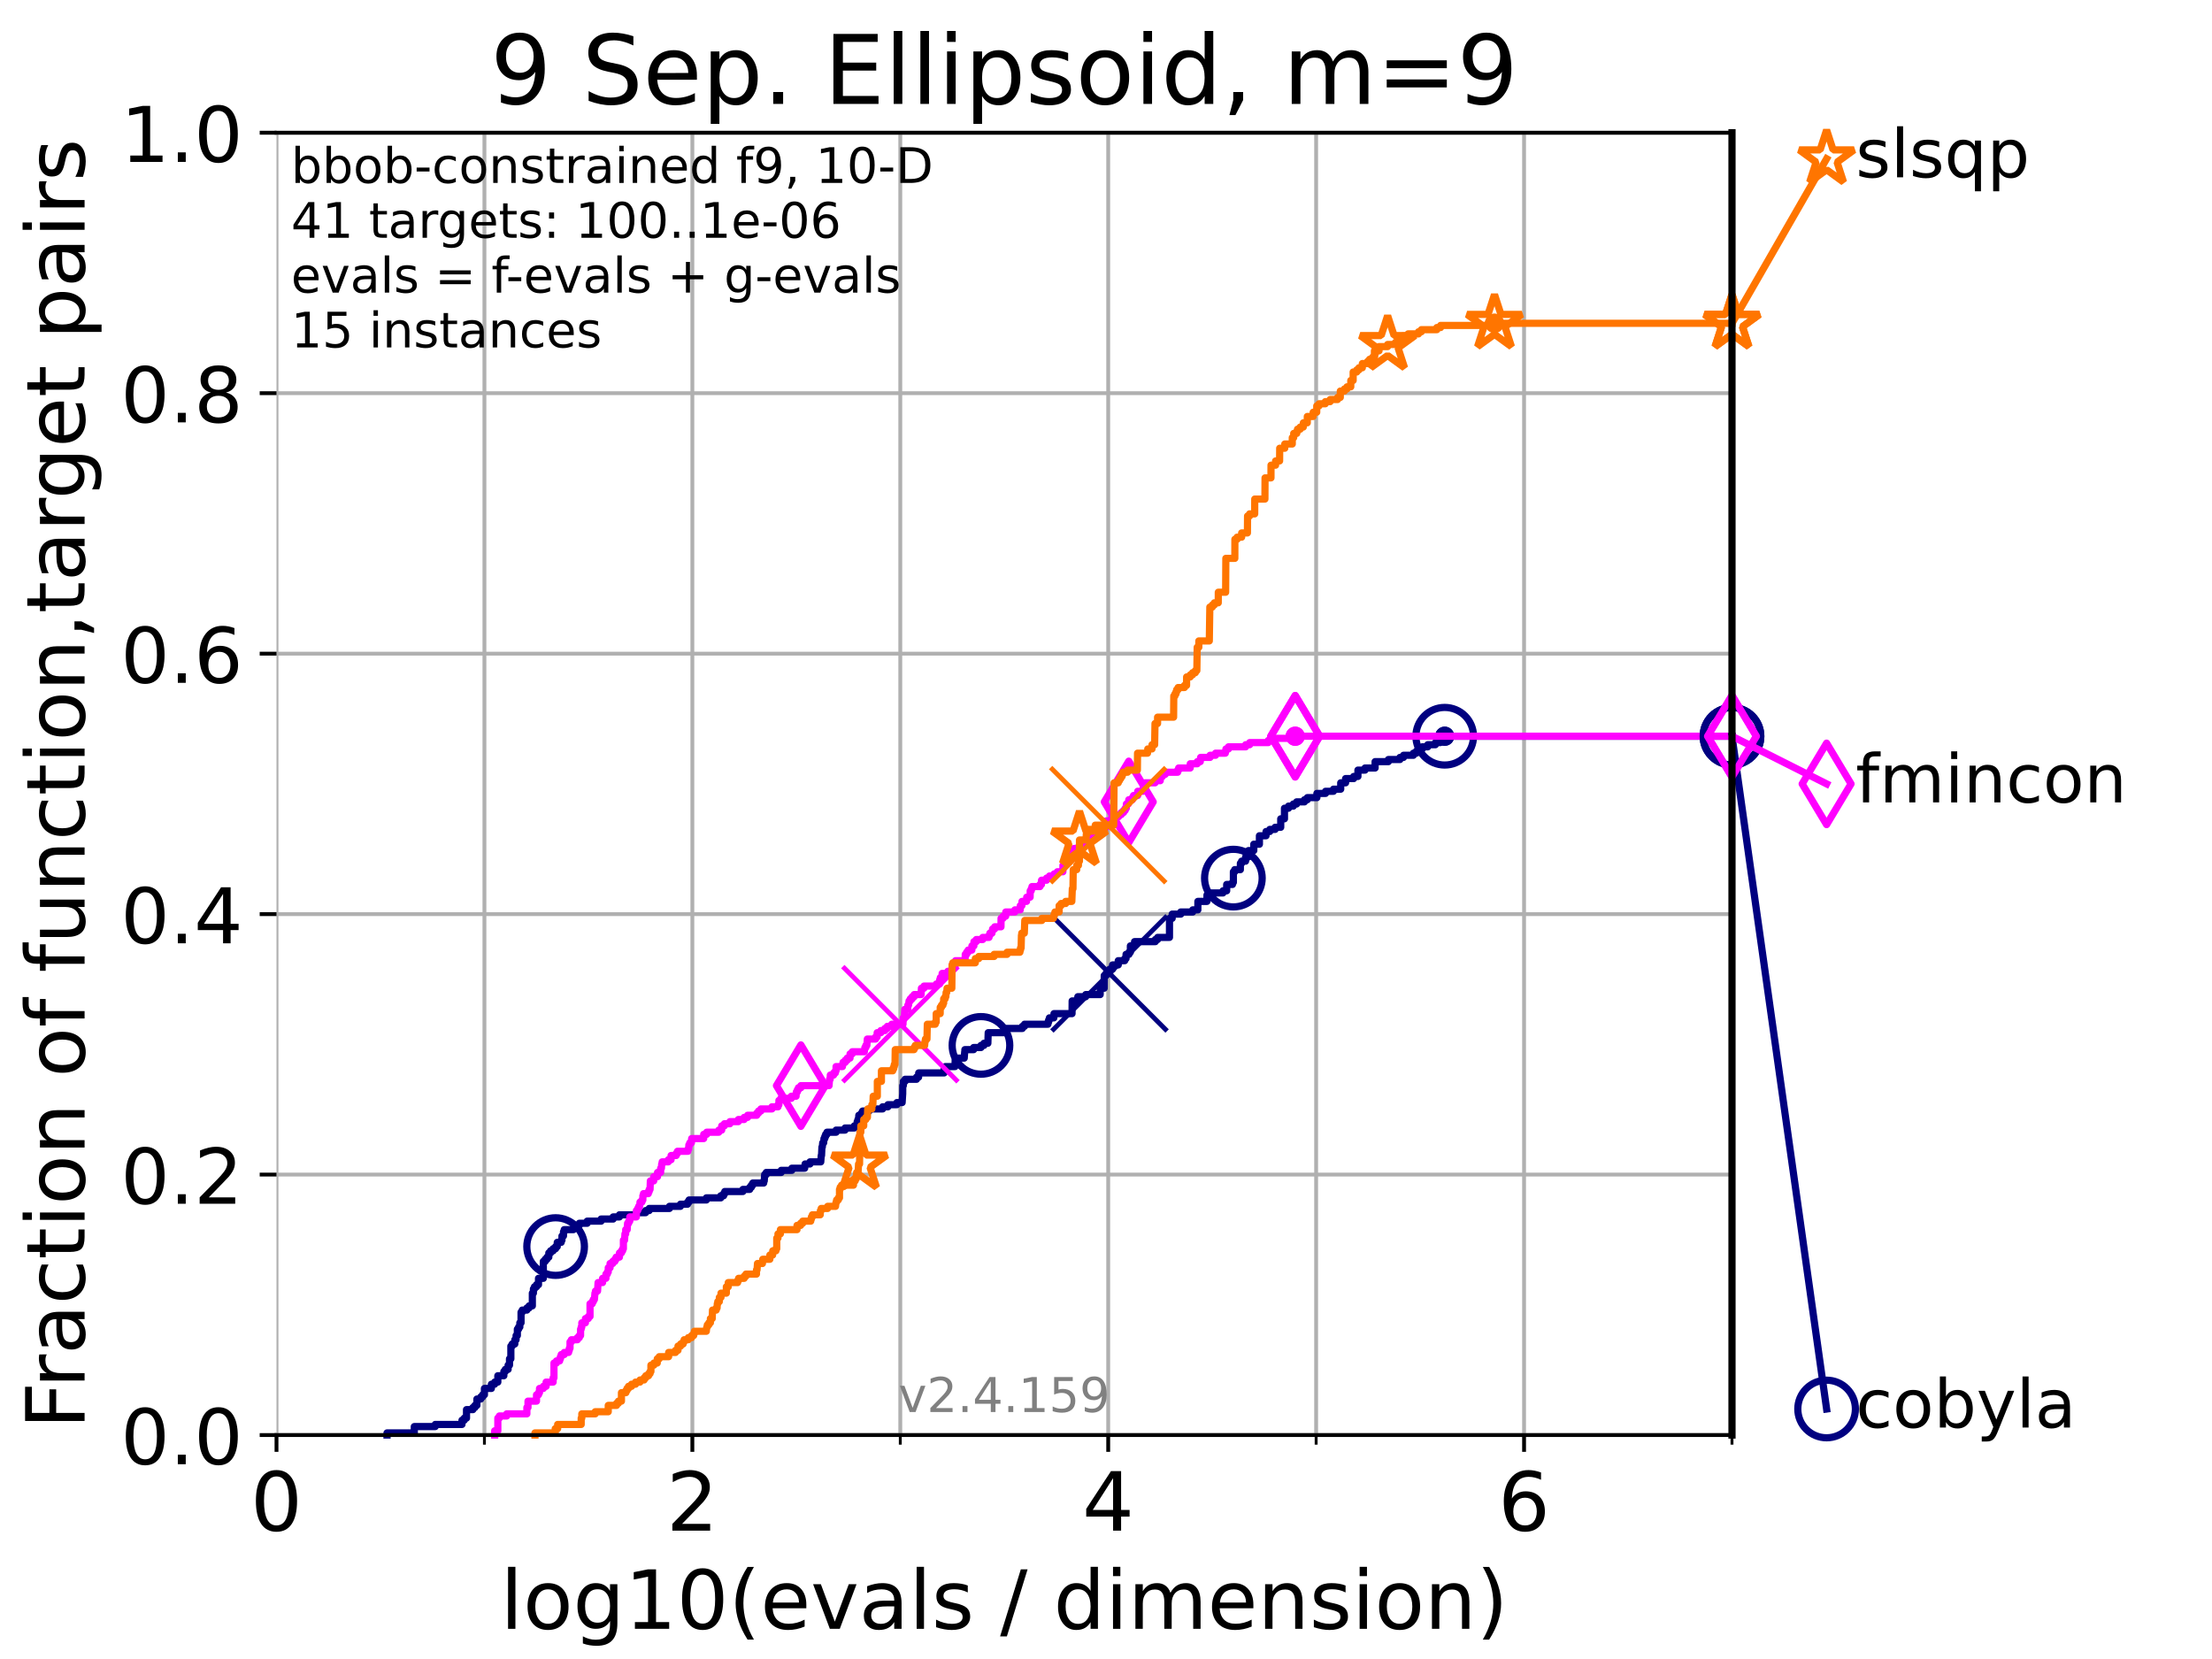 <?xml version="1.0" encoding="utf-8" standalone="no"?>
<!DOCTYPE svg PUBLIC "-//W3C//DTD SVG 1.1//EN"
  "http://www.w3.org/Graphics/SVG/1.1/DTD/svg11.dtd">
<!-- Created with matplotlib (https://matplotlib.org/) -->
<svg height="345.6pt" version="1.1" viewBox="0 0 460.8 345.6" width="460.8pt" xmlns="http://www.w3.org/2000/svg" xmlns:xlink="http://www.w3.org/1999/xlink">
 <defs>
  <style type="text/css">*{stroke-linecap:butt;stroke-linejoin:round;}</style>
 </defs>
 <g id="figure_1">
  <g id="patch_1">
   <path d="M 0 345.6 
L 460.8 345.6 
L 460.8 0 
L 0 0 
z
" style="fill:#ffffff;"/>
  </g>
  <g id="axes_1">
   <g id="patch_2">
    <path d="M 57.6 298.944 
L 360.806 298.944 
L 360.806 27.648 
L 57.6 27.648 
z
" style="fill:#ffffff;"/>
   </g>
   <g id="matplotlib.axis_1">
    <g id="xtick_1">
     <g id="line2d_1">
      <path clip-path="url(#p4ba73a6be0)" d="M 57.6 298.944 
L 57.6 27.648 
" style="fill:none;stroke:#b0b0b0;stroke-linecap:square;stroke-width:0.8;"/>
     </g>
     <g id="line2d_2">
      <defs>
       <path d="M 0 0 
L 0 3.5 
" id="m8a93f272ff" style="stroke:#000000;stroke-width:0.8;"/>
      </defs>
      <g>
       <use style="stroke:#000000;stroke-width:0.8;" x="57.6" xlink:href="#m8a93f272ff" y="298.944"/>
      </g>
     </g>
     <g id="text_1">
      <!-- 0 -->
      <g transform="translate(52.192 318.861)scale(0.17 -0.17)">
       <defs>
        <path d="M 31.781 66.406 
Q 24.172 66.406 20.328 58.906 
Q 16.5 51.422 16.5 36.375 
Q 16.5 21.391 20.328 13.891 
Q 24.172 6.391 31.781 6.391 
Q 39.453 6.391 43.281 13.891 
Q 47.125 21.391 47.125 36.375 
Q 47.125 51.422 43.281 58.906 
Q 39.453 66.406 31.781 66.406 
z
M 31.781 74.219 
Q 44.047 74.219 50.516 64.516 
Q 56.984 54.828 56.984 36.375 
Q 56.984 17.969 50.516 8.266 
Q 44.047 -1.422 31.781 -1.422 
Q 19.531 -1.422 13.062 8.266 
Q 6.594 17.969 6.594 36.375 
Q 6.594 54.828 13.062 64.516 
Q 19.531 74.219 31.781 74.219 
z
" id="DejaVuSans-48"/>
       </defs>
       <use xlink:href="#DejaVuSans-48"/>
      </g>
     </g>
    </g>
    <g id="xtick_2">
     <g id="line2d_3">
      <path clip-path="url(#p4ba73a6be0)" d="M 144.23 298.944 
L 144.23 27.648 
" style="fill:none;stroke:#b0b0b0;stroke-linecap:square;stroke-width:0.8;"/>
     </g>
     <g id="line2d_4">
      <g>
       <use style="stroke:#000000;stroke-width:0.8;" x="144.23" xlink:href="#m8a93f272ff" y="298.944"/>
      </g>
     </g>
     <g id="text_2">
      <!-- 2 -->
      <g transform="translate(138.822 318.861)scale(0.17 -0.17)">
       <defs>
        <path d="M 19.188 8.297 
L 53.609 8.297 
L 53.609 0 
L 7.328 0 
L 7.328 8.297 
Q 12.938 14.109 22.625 23.891 
Q 32.328 33.688 34.812 36.531 
Q 39.547 41.844 41.422 45.531 
Q 43.312 49.219 43.312 52.781 
Q 43.312 58.594 39.234 62.25 
Q 35.156 65.922 28.609 65.922 
Q 23.969 65.922 18.812 64.312 
Q 13.672 62.703 7.812 59.422 
L 7.812 69.391 
Q 13.766 71.781 18.938 73 
Q 24.125 74.219 28.422 74.219 
Q 39.75 74.219 46.484 68.547 
Q 53.219 62.891 53.219 53.422 
Q 53.219 48.922 51.531 44.891 
Q 49.859 40.875 45.406 35.406 
Q 44.188 33.984 37.641 27.219 
Q 31.109 20.453 19.188 8.297 
z
" id="DejaVuSans-50"/>
       </defs>
       <use xlink:href="#DejaVuSans-50"/>
      </g>
     </g>
    </g>
    <g id="xtick_3">
     <g id="line2d_5">
      <path clip-path="url(#p4ba73a6be0)" d="M 230.861 298.944 
L 230.861 27.648 
" style="fill:none;stroke:#b0b0b0;stroke-linecap:square;stroke-width:0.8;"/>
     </g>
     <g id="line2d_6">
      <g>
       <use style="stroke:#000000;stroke-width:0.8;" x="230.861" xlink:href="#m8a93f272ff" y="298.944"/>
      </g>
     </g>
     <g id="text_3">
      <!-- 4 -->
      <g transform="translate(225.453 318.861)scale(0.17 -0.17)">
       <defs>
        <path d="M 37.797 64.312 
L 12.891 25.391 
L 37.797 25.391 
z
M 35.203 72.906 
L 47.609 72.906 
L 47.609 25.391 
L 58.016 25.391 
L 58.016 17.188 
L 47.609 17.188 
L 47.609 0 
L 37.797 0 
L 37.797 17.188 
L 4.891 17.188 
L 4.891 26.703 
z
" id="DejaVuSans-52"/>
       </defs>
       <use xlink:href="#DejaVuSans-52"/>
      </g>
     </g>
    </g>
    <g id="xtick_4">
     <g id="line2d_7">
      <path clip-path="url(#p4ba73a6be0)" d="M 317.491 298.944 
L 317.491 27.648 
" style="fill:none;stroke:#b0b0b0;stroke-linecap:square;stroke-width:0.8;"/>
     </g>
     <g id="line2d_8">
      <g>
       <use style="stroke:#000000;stroke-width:0.8;" x="317.491" xlink:href="#m8a93f272ff" y="298.944"/>
      </g>
     </g>
     <g id="text_4">
      <!-- 6 -->
      <g transform="translate(312.083 318.861)scale(0.17 -0.17)">
       <defs>
        <path d="M 33.016 40.375 
Q 26.375 40.375 22.484 35.828 
Q 18.609 31.297 18.609 23.391 
Q 18.609 15.531 22.484 10.953 
Q 26.375 6.391 33.016 6.391 
Q 39.656 6.391 43.531 10.953 
Q 47.406 15.531 47.406 23.391 
Q 47.406 31.297 43.531 35.828 
Q 39.656 40.375 33.016 40.375 
z
M 52.594 71.297 
L 52.594 62.312 
Q 48.875 64.062 45.094 64.984 
Q 41.312 65.922 37.594 65.922 
Q 27.828 65.922 22.672 59.328 
Q 17.531 52.734 16.797 39.406 
Q 19.672 43.656 24.016 45.922 
Q 28.375 48.188 33.594 48.188 
Q 44.578 48.188 50.953 41.516 
Q 57.328 34.859 57.328 23.391 
Q 57.328 12.156 50.688 5.359 
Q 44.047 -1.422 33.016 -1.422 
Q 20.359 -1.422 13.672 8.266 
Q 6.984 17.969 6.984 36.375 
Q 6.984 53.656 15.188 63.938 
Q 23.391 74.219 37.203 74.219 
Q 40.922 74.219 44.703 73.484 
Q 48.484 72.75 52.594 71.297 
z
" id="DejaVuSans-54"/>
       </defs>
       <use xlink:href="#DejaVuSans-54"/>
      </g>
     </g>
    </g>
    <g id="xtick_5">
     <g id="line2d_9">
      <path clip-path="url(#p4ba73a6be0)" d="M 100.915 298.944 
L 100.915 27.648 
" style="fill:none;stroke:#b0b0b0;stroke-linecap:square;stroke-width:0.8;"/>
     </g>
     <g id="line2d_10">
      <defs>
       <path d="M 0 0 
L 0 2 
" id="m38398b0be6" style="stroke:#000000;stroke-width:0.6;"/>
      </defs>
      <g>
       <use style="stroke:#000000;stroke-width:0.6;" x="100.915" xlink:href="#m38398b0be6" y="298.944"/>
      </g>
     </g>
    </g>
    <g id="xtick_6">
     <g id="line2d_11">
      <path clip-path="url(#p4ba73a6be0)" d="M 187.546 298.944 
L 187.546 27.648 
" style="fill:none;stroke:#b0b0b0;stroke-linecap:square;stroke-width:0.8;"/>
     </g>
     <g id="line2d_12">
      <g>
       <use style="stroke:#000000;stroke-width:0.6;" x="187.546" xlink:href="#m38398b0be6" y="298.944"/>
      </g>
     </g>
    </g>
    <g id="xtick_7">
     <g id="line2d_13">
      <path clip-path="url(#p4ba73a6be0)" d="M 274.176 298.944 
L 274.176 27.648 
" style="fill:none;stroke:#b0b0b0;stroke-linecap:square;stroke-width:0.8;"/>
     </g>
     <g id="line2d_14">
      <g>
       <use style="stroke:#000000;stroke-width:0.6;" x="274.176" xlink:href="#m38398b0be6" y="298.944"/>
      </g>
     </g>
    </g>
    <g id="xtick_8">
     <g id="line2d_15">
      <path clip-path="url(#p4ba73a6be0)" d="M 360.806 298.944 
L 360.806 27.648 
" style="fill:none;stroke:#b0b0b0;stroke-linecap:square;stroke-width:0.8;"/>
     </g>
     <g id="line2d_16">
      <g>
       <use style="stroke:#000000;stroke-width:0.6;" x="360.806" xlink:href="#m38398b0be6" y="298.944"/>
      </g>
     </g>
    </g>
    <g id="text_5">
     <!-- log10(evals / dimension) -->
     <g transform="translate(104.239 339.314)scale(0.17 -0.17)">
      <defs>
       <path d="M 9.422 75.984 
L 18.406 75.984 
L 18.406 0 
L 9.422 0 
z
" id="DejaVuSans-108"/>
       <path d="M 30.609 48.391 
Q 23.391 48.391 19.188 42.75 
Q 14.984 37.109 14.984 27.297 
Q 14.984 17.484 19.156 11.844 
Q 23.344 6.203 30.609 6.203 
Q 37.797 6.203 41.984 11.859 
Q 46.188 17.531 46.188 27.297 
Q 46.188 37.016 41.984 42.703 
Q 37.797 48.391 30.609 48.391 
z
M 30.609 56 
Q 42.328 56 49.016 48.375 
Q 55.719 40.766 55.719 27.297 
Q 55.719 13.875 49.016 6.219 
Q 42.328 -1.422 30.609 -1.422 
Q 18.844 -1.422 12.172 6.219 
Q 5.516 13.875 5.516 27.297 
Q 5.516 40.766 12.172 48.375 
Q 18.844 56 30.609 56 
z
" id="DejaVuSans-111"/>
       <path d="M 45.406 27.984 
Q 45.406 37.75 41.375 43.109 
Q 37.359 48.484 30.078 48.484 
Q 22.859 48.484 18.828 43.109 
Q 14.797 37.75 14.797 27.984 
Q 14.797 18.266 18.828 12.891 
Q 22.859 7.516 30.078 7.516 
Q 37.359 7.516 41.375 12.891 
Q 45.406 18.266 45.406 27.984 
z
M 54.391 6.781 
Q 54.391 -7.172 48.188 -13.984 
Q 42 -20.797 29.203 -20.797 
Q 24.469 -20.797 20.266 -20.094 
Q 16.062 -19.391 12.109 -17.922 
L 12.109 -9.188 
Q 16.062 -11.328 19.922 -12.344 
Q 23.781 -13.375 27.781 -13.375 
Q 36.625 -13.375 41.016 -8.766 
Q 45.406 -4.156 45.406 5.172 
L 45.406 9.625 
Q 42.625 4.781 38.281 2.391 
Q 33.938 0 27.875 0 
Q 17.828 0 11.672 7.656 
Q 5.516 15.328 5.516 27.984 
Q 5.516 40.672 11.672 48.328 
Q 17.828 56 27.875 56 
Q 33.938 56 38.281 53.609 
Q 42.625 51.219 45.406 46.391 
L 45.406 54.688 
L 54.391 54.688 
z
" id="DejaVuSans-103"/>
       <path d="M 12.406 8.297 
L 28.516 8.297 
L 28.516 63.922 
L 10.984 60.406 
L 10.984 69.391 
L 28.422 72.906 
L 38.281 72.906 
L 38.281 8.297 
L 54.391 8.297 
L 54.391 0 
L 12.406 0 
z
" id="DejaVuSans-49"/>
       <path d="M 31 75.875 
Q 24.469 64.656 21.281 53.656 
Q 18.109 42.672 18.109 31.391 
Q 18.109 20.125 21.312 9.062 
Q 24.516 -2 31 -13.188 
L 23.188 -13.188 
Q 15.875 -1.703 12.234 9.375 
Q 8.594 20.453 8.594 31.391 
Q 8.594 42.281 12.203 53.312 
Q 15.828 64.359 23.188 75.875 
z
" id="DejaVuSans-40"/>
       <path d="M 56.203 29.594 
L 56.203 25.203 
L 14.891 25.203 
Q 15.484 15.922 20.484 11.062 
Q 25.484 6.203 34.422 6.203 
Q 39.594 6.203 44.453 7.469 
Q 49.312 8.734 54.109 11.281 
L 54.109 2.781 
Q 49.266 0.734 44.188 -0.344 
Q 39.109 -1.422 33.891 -1.422 
Q 20.797 -1.422 13.156 6.188 
Q 5.516 13.812 5.516 26.812 
Q 5.516 40.234 12.766 48.109 
Q 20.016 56 32.328 56 
Q 43.359 56 49.781 48.891 
Q 56.203 41.797 56.203 29.594 
z
M 47.219 32.234 
Q 47.125 39.594 43.094 43.984 
Q 39.062 48.391 32.422 48.391 
Q 24.906 48.391 20.391 44.141 
Q 15.875 39.891 15.188 32.172 
z
" id="DejaVuSans-101"/>
       <path d="M 2.984 54.688 
L 12.5 54.688 
L 29.594 8.797 
L 46.688 54.688 
L 56.203 54.688 
L 35.688 0 
L 23.484 0 
z
" id="DejaVuSans-118"/>
       <path d="M 34.281 27.484 
Q 23.391 27.484 19.188 25 
Q 14.984 22.516 14.984 16.5 
Q 14.984 11.719 18.141 8.906 
Q 21.297 6.109 26.703 6.109 
Q 34.188 6.109 38.703 11.406 
Q 43.219 16.703 43.219 25.484 
L 43.219 27.484 
z
M 52.203 31.203 
L 52.203 0 
L 43.219 0 
L 43.219 8.297 
Q 40.141 3.328 35.547 0.953 
Q 30.953 -1.422 24.312 -1.422 
Q 15.922 -1.422 10.953 3.297 
Q 6 8.016 6 15.922 
Q 6 25.141 12.172 29.828 
Q 18.359 34.516 30.609 34.516 
L 43.219 34.516 
L 43.219 35.406 
Q 43.219 41.609 39.141 45 
Q 35.062 48.391 27.688 48.391 
Q 23 48.391 18.547 47.266 
Q 14.109 46.141 10.016 43.891 
L 10.016 52.203 
Q 14.938 54.109 19.578 55.047 
Q 24.219 56 28.609 56 
Q 40.484 56 46.344 49.844 
Q 52.203 43.703 52.203 31.203 
z
" id="DejaVuSans-97"/>
       <path d="M 44.281 53.078 
L 44.281 44.578 
Q 40.484 46.531 36.375 47.5 
Q 32.281 48.484 27.875 48.484 
Q 21.188 48.484 17.844 46.438 
Q 14.5 44.391 14.5 40.281 
Q 14.5 37.156 16.891 35.375 
Q 19.281 33.594 26.516 31.984 
L 29.594 31.297 
Q 39.156 29.25 43.188 25.516 
Q 47.219 21.781 47.219 15.094 
Q 47.219 7.469 41.188 3.016 
Q 35.156 -1.422 24.609 -1.422 
Q 20.219 -1.422 15.453 -0.562 
Q 10.688 0.297 5.422 2 
L 5.422 11.281 
Q 10.406 8.688 15.234 7.391 
Q 20.062 6.109 24.812 6.109 
Q 31.156 6.109 34.562 8.281 
Q 37.984 10.453 37.984 14.406 
Q 37.984 18.062 35.516 20.016 
Q 33.062 21.969 24.703 23.781 
L 21.578 24.516 
Q 13.234 26.266 9.516 29.906 
Q 5.812 33.547 5.812 39.891 
Q 5.812 47.609 11.281 51.797 
Q 16.75 56 26.812 56 
Q 31.781 56 36.172 55.266 
Q 40.578 54.547 44.281 53.078 
z
" id="DejaVuSans-115"/>
       <path id="DejaVuSans-32"/>
       <path d="M 25.391 72.906 
L 33.688 72.906 
L 8.297 -9.281 
L 0 -9.281 
z
" id="DejaVuSans-47"/>
       <path d="M 45.406 46.391 
L 45.406 75.984 
L 54.391 75.984 
L 54.391 0 
L 45.406 0 
L 45.406 8.203 
Q 42.578 3.328 38.25 0.953 
Q 33.938 -1.422 27.875 -1.422 
Q 17.969 -1.422 11.734 6.484 
Q 5.516 14.406 5.516 27.297 
Q 5.516 40.188 11.734 48.094 
Q 17.969 56 27.875 56 
Q 33.938 56 38.25 53.625 
Q 42.578 51.266 45.406 46.391 
z
M 14.797 27.297 
Q 14.797 17.391 18.875 11.75 
Q 22.953 6.109 30.078 6.109 
Q 37.203 6.109 41.297 11.75 
Q 45.406 17.391 45.406 27.297 
Q 45.406 37.203 41.297 42.844 
Q 37.203 48.484 30.078 48.484 
Q 22.953 48.484 18.875 42.844 
Q 14.797 37.203 14.797 27.297 
z
" id="DejaVuSans-100"/>
       <path d="M 9.422 54.688 
L 18.406 54.688 
L 18.406 0 
L 9.422 0 
z
M 9.422 75.984 
L 18.406 75.984 
L 18.406 64.594 
L 9.422 64.594 
z
" id="DejaVuSans-105"/>
       <path d="M 52 44.188 
Q 55.375 50.25 60.062 53.125 
Q 64.75 56 71.094 56 
Q 79.641 56 84.281 50.016 
Q 88.922 44.047 88.922 33.016 
L 88.922 0 
L 79.891 0 
L 79.891 32.719 
Q 79.891 40.578 77.094 44.375 
Q 74.312 48.188 68.609 48.188 
Q 61.625 48.188 57.562 43.547 
Q 53.516 38.922 53.516 30.906 
L 53.516 0 
L 44.484 0 
L 44.484 32.719 
Q 44.484 40.625 41.703 44.406 
Q 38.922 48.188 33.109 48.188 
Q 26.219 48.188 22.156 43.531 
Q 18.109 38.875 18.109 30.906 
L 18.109 0 
L 9.078 0 
L 9.078 54.688 
L 18.109 54.688 
L 18.109 46.188 
Q 21.188 51.219 25.484 53.609 
Q 29.781 56 35.688 56 
Q 41.656 56 45.828 52.969 
Q 50 49.953 52 44.188 
z
" id="DejaVuSans-109"/>
       <path d="M 54.891 33.016 
L 54.891 0 
L 45.906 0 
L 45.906 32.719 
Q 45.906 40.484 42.875 44.328 
Q 39.844 48.188 33.797 48.188 
Q 26.516 48.188 22.312 43.547 
Q 18.109 38.922 18.109 30.906 
L 18.109 0 
L 9.078 0 
L 9.078 54.688 
L 18.109 54.688 
L 18.109 46.188 
Q 21.344 51.125 25.703 53.562 
Q 30.078 56 35.797 56 
Q 45.219 56 50.047 50.172 
Q 54.891 44.344 54.891 33.016 
z
" id="DejaVuSans-110"/>
       <path d="M 8.016 75.875 
L 15.828 75.875 
Q 23.141 64.359 26.781 53.312 
Q 30.422 42.281 30.422 31.391 
Q 30.422 20.453 26.781 9.375 
Q 23.141 -1.703 15.828 -13.188 
L 8.016 -13.188 
Q 14.5 -2 17.703 9.062 
Q 20.906 20.125 20.906 31.391 
Q 20.906 42.672 17.703 53.656 
Q 14.5 64.656 8.016 75.875 
z
" id="DejaVuSans-41"/>
      </defs>
      <use xlink:href="#DejaVuSans-108"/>
      <use x="27.783" xlink:href="#DejaVuSans-111"/>
      <use x="88.965" xlink:href="#DejaVuSans-103"/>
      <use x="152.441" xlink:href="#DejaVuSans-49"/>
      <use x="216.064" xlink:href="#DejaVuSans-48"/>
      <use x="279.688" xlink:href="#DejaVuSans-40"/>
      <use x="318.701" xlink:href="#DejaVuSans-101"/>
      <use x="380.225" xlink:href="#DejaVuSans-118"/>
      <use x="439.404" xlink:href="#DejaVuSans-97"/>
      <use x="500.684" xlink:href="#DejaVuSans-108"/>
      <use x="528.467" xlink:href="#DejaVuSans-115"/>
      <use x="580.566" xlink:href="#DejaVuSans-32"/>
      <use x="612.354" xlink:href="#DejaVuSans-47"/>
      <use x="646.045" xlink:href="#DejaVuSans-32"/>
      <use x="677.832" xlink:href="#DejaVuSans-100"/>
      <use x="741.309" xlink:href="#DejaVuSans-105"/>
      <use x="769.092" xlink:href="#DejaVuSans-109"/>
      <use x="866.504" xlink:href="#DejaVuSans-101"/>
      <use x="928.027" xlink:href="#DejaVuSans-110"/>
      <use x="991.406" xlink:href="#DejaVuSans-115"/>
      <use x="1043.506" xlink:href="#DejaVuSans-105"/>
      <use x="1071.289" xlink:href="#DejaVuSans-111"/>
      <use x="1132.471" xlink:href="#DejaVuSans-110"/>
      <use x="1195.85" xlink:href="#DejaVuSans-41"/>
     </g>
    </g>
   </g>
   <g id="matplotlib.axis_2">
    <g id="ytick_1">
     <g id="line2d_17">
      <path clip-path="url(#p4ba73a6be0)" d="M 57.6 298.944 
L 360.806 298.944 
" style="fill:none;stroke:#b0b0b0;stroke-linecap:square;stroke-width:0.8;"/>
     </g>
     <g id="line2d_18">
      <defs>
       <path d="M 0 0 
L -3.5 0 
" id="m163df1923f" style="stroke:#000000;stroke-width:0.8;"/>
      </defs>
      <g>
       <use style="stroke:#000000;stroke-width:0.8;" x="57.6" xlink:href="#m163df1923f" y="298.944"/>
      </g>
     </g>
     <g id="text_6">
      <!-- 0.0 -->
      <g transform="translate(25.155 305.023)scale(0.16 -0.16)">
       <defs>
        <path d="M 10.688 12.406 
L 21 12.406 
L 21 0 
L 10.688 0 
z
" id="DejaVuSans-46"/>
       </defs>
       <use xlink:href="#DejaVuSans-48"/>
       <use x="63.623" xlink:href="#DejaVuSans-46"/>
       <use x="95.41" xlink:href="#DejaVuSans-48"/>
      </g>
     </g>
    </g>
    <g id="ytick_2">
     <g id="line2d_19">
      <path clip-path="url(#p4ba73a6be0)" d="M 57.6 244.685 
L 360.806 244.685 
" style="fill:none;stroke:#b0b0b0;stroke-linecap:square;stroke-width:0.8;"/>
     </g>
     <g id="line2d_20">
      <g>
       <use style="stroke:#000000;stroke-width:0.8;" x="57.6" xlink:href="#m163df1923f" y="244.685"/>
      </g>
     </g>
     <g id="text_7">
      <!-- 0.2 -->
      <g transform="translate(25.155 250.764)scale(0.16 -0.16)">
       <use xlink:href="#DejaVuSans-48"/>
       <use x="63.623" xlink:href="#DejaVuSans-46"/>
       <use x="95.41" xlink:href="#DejaVuSans-50"/>
      </g>
     </g>
    </g>
    <g id="ytick_3">
     <g id="line2d_21">
      <path clip-path="url(#p4ba73a6be0)" d="M 57.6 190.426 
L 360.806 190.426 
" style="fill:none;stroke:#b0b0b0;stroke-linecap:square;stroke-width:0.8;"/>
     </g>
     <g id="line2d_22">
      <g>
       <use style="stroke:#000000;stroke-width:0.8;" x="57.6" xlink:href="#m163df1923f" y="190.426"/>
      </g>
     </g>
     <g id="text_8">
      <!-- 0.4 -->
      <g transform="translate(25.155 196.504)scale(0.16 -0.16)">
       <use xlink:href="#DejaVuSans-48"/>
       <use x="63.623" xlink:href="#DejaVuSans-46"/>
       <use x="95.41" xlink:href="#DejaVuSans-52"/>
      </g>
     </g>
    </g>
    <g id="ytick_4">
     <g id="line2d_23">
      <path clip-path="url(#p4ba73a6be0)" d="M 57.6 136.166 
L 360.806 136.166 
" style="fill:none;stroke:#b0b0b0;stroke-linecap:square;stroke-width:0.8;"/>
     </g>
     <g id="line2d_24">
      <g>
       <use style="stroke:#000000;stroke-width:0.8;" x="57.6" xlink:href="#m163df1923f" y="136.166"/>
      </g>
     </g>
     <g id="text_9">
      <!-- 0.6 -->
      <g transform="translate(25.155 142.245)scale(0.16 -0.16)">
       <use xlink:href="#DejaVuSans-48"/>
       <use x="63.623" xlink:href="#DejaVuSans-46"/>
       <use x="95.41" xlink:href="#DejaVuSans-54"/>
      </g>
     </g>
    </g>
    <g id="ytick_5">
     <g id="line2d_25">
      <path clip-path="url(#p4ba73a6be0)" d="M 57.6 81.907 
L 360.806 81.907 
" style="fill:none;stroke:#b0b0b0;stroke-linecap:square;stroke-width:0.8;"/>
     </g>
     <g id="line2d_26">
      <g>
       <use style="stroke:#000000;stroke-width:0.8;" x="57.6" xlink:href="#m163df1923f" y="81.907"/>
      </g>
     </g>
     <g id="text_10">
      <!-- 0.8 -->
      <g transform="translate(25.155 87.986)scale(0.16 -0.16)">
       <defs>
        <path d="M 31.781 34.625 
Q 24.75 34.625 20.719 30.859 
Q 16.703 27.094 16.703 20.516 
Q 16.703 13.922 20.719 10.156 
Q 24.75 6.391 31.781 6.391 
Q 38.812 6.391 42.859 10.172 
Q 46.922 13.969 46.922 20.516 
Q 46.922 27.094 42.891 30.859 
Q 38.875 34.625 31.781 34.625 
z
M 21.922 38.812 
Q 15.578 40.375 12.031 44.719 
Q 8.5 49.078 8.5 55.328 
Q 8.5 64.062 14.719 69.141 
Q 20.953 74.219 31.781 74.219 
Q 42.672 74.219 48.875 69.141 
Q 55.078 64.062 55.078 55.328 
Q 55.078 49.078 51.531 44.719 
Q 48 40.375 41.703 38.812 
Q 48.828 37.156 52.797 32.312 
Q 56.781 27.484 56.781 20.516 
Q 56.781 9.906 50.312 4.234 
Q 43.844 -1.422 31.781 -1.422 
Q 19.734 -1.422 13.25 4.234 
Q 6.781 9.906 6.781 20.516 
Q 6.781 27.484 10.781 32.312 
Q 14.797 37.156 21.922 38.812 
z
M 18.312 54.391 
Q 18.312 48.734 21.844 45.562 
Q 25.391 42.391 31.781 42.391 
Q 38.141 42.391 41.719 45.562 
Q 45.312 48.734 45.312 54.391 
Q 45.312 60.062 41.719 63.234 
Q 38.141 66.406 31.781 66.406 
Q 25.391 66.406 21.844 63.234 
Q 18.312 60.062 18.312 54.391 
z
" id="DejaVuSans-56"/>
       </defs>
       <use xlink:href="#DejaVuSans-48"/>
       <use x="63.623" xlink:href="#DejaVuSans-46"/>
       <use x="95.41" xlink:href="#DejaVuSans-56"/>
      </g>
     </g>
    </g>
    <g id="ytick_6">
     <g id="line2d_27">
      <path clip-path="url(#p4ba73a6be0)" d="M 57.6 27.648 
L 360.806 27.648 
" style="fill:none;stroke:#b0b0b0;stroke-linecap:square;stroke-width:0.8;"/>
     </g>
     <g id="line2d_28">
      <g>
       <use style="stroke:#000000;stroke-width:0.8;" x="57.6" xlink:href="#m163df1923f" y="27.648"/>
      </g>
     </g>
     <g id="text_11">
      <!-- 1.0 -->
      <g transform="translate(25.155 33.727)scale(0.16 -0.16)">
       <use xlink:href="#DejaVuSans-49"/>
       <use x="63.623" xlink:href="#DejaVuSans-46"/>
       <use x="95.41" xlink:href="#DejaVuSans-48"/>
      </g>
     </g>
    </g>
    <g id="text_12">
     <!-- Fraction of function,target pairs -->
     <g transform="translate(17.62 297.681)rotate(-90)scale(0.17 -0.17)">
      <defs>
       <path d="M 9.812 72.906 
L 51.703 72.906 
L 51.703 64.594 
L 19.672 64.594 
L 19.672 43.109 
L 48.578 43.109 
L 48.578 34.812 
L 19.672 34.812 
L 19.672 0 
L 9.812 0 
z
" id="DejaVuSans-70"/>
       <path d="M 41.109 46.297 
Q 39.594 47.172 37.812 47.578 
Q 36.031 48 33.891 48 
Q 26.266 48 22.188 43.047 
Q 18.109 38.094 18.109 28.812 
L 18.109 0 
L 9.078 0 
L 9.078 54.688 
L 18.109 54.688 
L 18.109 46.188 
Q 20.953 51.172 25.484 53.578 
Q 30.031 56 36.531 56 
Q 37.453 56 38.578 55.875 
Q 39.703 55.766 41.062 55.516 
z
" id="DejaVuSans-114"/>
       <path d="M 48.781 52.594 
L 48.781 44.188 
Q 44.969 46.297 41.141 47.344 
Q 37.312 48.391 33.406 48.391 
Q 24.656 48.391 19.812 42.844 
Q 14.984 37.312 14.984 27.297 
Q 14.984 17.281 19.812 11.734 
Q 24.656 6.203 33.406 6.203 
Q 37.312 6.203 41.141 7.25 
Q 44.969 8.297 48.781 10.406 
L 48.781 2.094 
Q 45.016 0.344 40.984 -0.531 
Q 36.969 -1.422 32.422 -1.422 
Q 20.062 -1.422 12.781 6.344 
Q 5.516 14.109 5.516 27.297 
Q 5.516 40.672 12.859 48.328 
Q 20.219 56 33.016 56 
Q 37.156 56 41.109 55.141 
Q 45.062 54.297 48.781 52.594 
z
" id="DejaVuSans-99"/>
       <path d="M 18.312 70.219 
L 18.312 54.688 
L 36.812 54.688 
L 36.812 47.703 
L 18.312 47.703 
L 18.312 18.016 
Q 18.312 11.328 20.141 9.422 
Q 21.969 7.516 27.594 7.516 
L 36.812 7.516 
L 36.812 0 
L 27.594 0 
Q 17.188 0 13.234 3.875 
Q 9.281 7.766 9.281 18.016 
L 9.281 47.703 
L 2.688 47.703 
L 2.688 54.688 
L 9.281 54.688 
L 9.281 70.219 
z
" id="DejaVuSans-116"/>
       <path d="M 37.109 75.984 
L 37.109 68.5 
L 28.516 68.5 
Q 23.688 68.5 21.797 66.547 
Q 19.922 64.594 19.922 59.516 
L 19.922 54.688 
L 34.719 54.688 
L 34.719 47.703 
L 19.922 47.703 
L 19.922 0 
L 10.891 0 
L 10.891 47.703 
L 2.297 47.703 
L 2.297 54.688 
L 10.891 54.688 
L 10.891 58.5 
Q 10.891 67.625 15.141 71.797 
Q 19.391 75.984 28.609 75.984 
z
" id="DejaVuSans-102"/>
       <path d="M 8.5 21.578 
L 8.5 54.688 
L 17.484 54.688 
L 17.484 21.922 
Q 17.484 14.156 20.5 10.266 
Q 23.531 6.391 29.594 6.391 
Q 36.859 6.391 41.078 11.031 
Q 45.312 15.672 45.312 23.688 
L 45.312 54.688 
L 54.297 54.688 
L 54.297 0 
L 45.312 0 
L 45.312 8.406 
Q 42.047 3.422 37.719 1 
Q 33.406 -1.422 27.688 -1.422 
Q 18.266 -1.422 13.375 4.438 
Q 8.5 10.297 8.5 21.578 
z
M 31.109 56 
z
" id="DejaVuSans-117"/>
       <path d="M 11.719 12.406 
L 22.016 12.406 
L 22.016 4 
L 14.016 -11.625 
L 7.719 -11.625 
L 11.719 4 
z
" id="DejaVuSans-44"/>
       <path d="M 18.109 8.203 
L 18.109 -20.797 
L 9.078 -20.797 
L 9.078 54.688 
L 18.109 54.688 
L 18.109 46.391 
Q 20.953 51.266 25.266 53.625 
Q 29.594 56 35.594 56 
Q 45.562 56 51.781 48.094 
Q 58.016 40.188 58.016 27.297 
Q 58.016 14.406 51.781 6.484 
Q 45.562 -1.422 35.594 -1.422 
Q 29.594 -1.422 25.266 0.953 
Q 20.953 3.328 18.109 8.203 
z
M 48.688 27.297 
Q 48.688 37.203 44.609 42.844 
Q 40.531 48.484 33.406 48.484 
Q 26.266 48.484 22.188 42.844 
Q 18.109 37.203 18.109 27.297 
Q 18.109 17.391 22.188 11.75 
Q 26.266 6.109 33.406 6.109 
Q 40.531 6.109 44.609 11.75 
Q 48.688 17.391 48.688 27.297 
z
" id="DejaVuSans-112"/>
      </defs>
      <use xlink:href="#DejaVuSans-70"/>
      <use x="50.27" xlink:href="#DejaVuSans-114"/>
      <use x="91.383" xlink:href="#DejaVuSans-97"/>
      <use x="152.662" xlink:href="#DejaVuSans-99"/>
      <use x="207.643" xlink:href="#DejaVuSans-116"/>
      <use x="246.852" xlink:href="#DejaVuSans-105"/>
      <use x="274.635" xlink:href="#DejaVuSans-111"/>
      <use x="335.816" xlink:href="#DejaVuSans-110"/>
      <use x="399.195" xlink:href="#DejaVuSans-32"/>
      <use x="430.982" xlink:href="#DejaVuSans-111"/>
      <use x="492.164" xlink:href="#DejaVuSans-102"/>
      <use x="527.369" xlink:href="#DejaVuSans-32"/>
      <use x="559.156" xlink:href="#DejaVuSans-102"/>
      <use x="594.361" xlink:href="#DejaVuSans-117"/>
      <use x="657.74" xlink:href="#DejaVuSans-110"/>
      <use x="721.119" xlink:href="#DejaVuSans-99"/>
      <use x="776.1" xlink:href="#DejaVuSans-116"/>
      <use x="815.309" xlink:href="#DejaVuSans-105"/>
      <use x="843.092" xlink:href="#DejaVuSans-111"/>
      <use x="904.273" xlink:href="#DejaVuSans-110"/>
      <use x="967.652" xlink:href="#DejaVuSans-44"/>
      <use x="999.439" xlink:href="#DejaVuSans-116"/>
      <use x="1038.648" xlink:href="#DejaVuSans-97"/>
      <use x="1099.928" xlink:href="#DejaVuSans-114"/>
      <use x="1139.291" xlink:href="#DejaVuSans-103"/>
      <use x="1202.768" xlink:href="#DejaVuSans-101"/>
      <use x="1264.291" xlink:href="#DejaVuSans-116"/>
      <use x="1303.5" xlink:href="#DejaVuSans-32"/>
      <use x="1335.287" xlink:href="#DejaVuSans-112"/>
      <use x="1398.764" xlink:href="#DejaVuSans-97"/>
      <use x="1460.043" xlink:href="#DejaVuSans-105"/>
      <use x="1487.826" xlink:href="#DejaVuSans-114"/>
      <use x="1528.939" xlink:href="#DejaVuSans-115"/>
     </g>
    </g>
   </g>
   <g id="line2d_29">
    <defs>
     <path d="M 0 1.5 
C 0.398 1.5 0.779 1.342 1.061 1.061 
C 1.342 0.779 1.5 0.398 1.5 0 
C 1.5 -0.398 1.342 -0.779 1.061 -1.061 
C 0.779 -1.342 0.398 -1.5 0 -1.5 
C -0.398 -1.5 -0.779 -1.342 -1.061 -1.061 
C -1.342 -0.779 -1.5 -0.398 -1.5 0 
C -1.5 0.398 -1.342 0.779 -1.061 1.061 
C -0.779 1.342 -0.398 1.5 0 1.5 
z
" id="m1c02032032" style="stroke:#000080;"/>
    </defs>
    <g>
     <use style="fill:#000080;stroke:#000080;" x="300.959" xlink:href="#m1c02032032" y="153.371"/>
     <use style="fill:#000080;stroke:#000080;" x="300.959" xlink:href="#m1c02032032" y="153.371"/>
    </g>
   </g>
   <g id="line2d_30">
    <path d="M 80.621 298.944 
L 80.621 298.503 
L 86.307 298.503 
L 86.307 297.179 
L 90.668 297.179 
L 90.668 296.738 
L 96.241 296.738 
L 96.241 295.856 
L 96.718 295.856 
L 96.718 295.415 
L 97.182 295.415 
L 97.182 293.65 
L 98.51 293.65 
L 98.51 293.209 
L 98.933 293.209 
L 98.933 292.768 
L 99.347 292.768 
L 99.347 291.445 
L 100.147 291.445 
L 100.147 291.004 
L 100.535 291.004 
L 100.535 290.562 
L 100.915 290.562 
L 100.915 289.239 
L 102.363 289.239 
L 102.363 288.357 
L 103.047 288.357 
L 103.047 287.916 
L 103.707 287.916 
L 103.707 286.592 
L 104.962 286.592 
L 104.962 285.71 
L 105.263 285.71 
L 105.263 285.269 
L 105.851 285.269 
L 105.851 284.387 
L 106.138 284.387 
L 106.138 283.063 
L 106.421 283.063 
L 106.421 280.416 
L 106.699 280.416 
L 106.699 279.975 
L 107.245 279.975 
L 107.245 279.093 
L 107.512 279.093 
L 107.512 278.211 
L 107.775 278.211 
L 107.775 276.887 
L 108.034 276.887 
L 108.034 276.446 
L 108.29 276.446 
L 108.29 275.564 
L 108.543 275.564 
L 108.543 273.358 
L 108.792 273.358 
L 108.792 272.917 
L 109.757 272.917 
L 109.757 272.476 
L 110.221 272.476 
L 110.221 272.035 
L 110.897 272.035 
L 110.897 269.388 
L 111.117 269.388 
L 111.117 268.506 
L 111.335 268.506 
L 111.335 268.065 
L 111.762 268.065 
L 111.762 267.624 
L 112.18 267.624 
L 112.18 266.3 
L 113.186 266.3 
L 113.186 262.771 
L 113.574 262.771 
L 113.574 262.33 
L 113.954 262.33 
L 113.954 261.889 
L 114.327 261.889 
L 114.327 261.007 
L 114.692 261.007 
L 114.692 260.566 
L 115.227 260.566 
L 115.227 260.124 
L 115.747 260.124 
L 115.747 259.683 
L 116.086 259.683 
L 116.086 258.801 
L 116.908 258.801 
L 116.908 258.36 
L 117.068 258.36 
L 117.068 257.478 
L 117.384 257.478 
L 117.384 256.595 
L 117.54 256.595 
L 117.54 256.154 
L 119.46 256.154 
L 119.46 255.713 
L 119.739 255.713 
L 119.739 255.272 
L 120.683 255.272 
L 120.683 254.831 
L 122.32 254.831 
L 122.32 254.39 
L 125.219 254.39 
L 125.219 253.949 
L 127.731 253.949 
L 127.731 253.507 
L 129.041 253.507 
L 129.041 253.066 
L 132.569 253.066 
L 132.569 252.625 
L 134.495 252.625 
L 134.495 252.184 
L 135.238 252.184 
L 135.238 251.743 
L 139.46 251.743 
L 139.46 251.302 
L 141.74 251.302 
L 141.74 250.861 
L 143.226 250.861 
L 143.226 250.42 
L 143.541 250.42 
L 143.541 249.978 
L 147.152 249.978 
L 147.152 249.537 
L 150.152 249.537 
L 150.152 249.096 
L 150.747 249.096 
L 150.747 248.655 
L 150.985 248.655 
L 150.985 248.214 
L 154.758 248.214 
L 154.758 247.773 
L 156.185 247.773 
L 156.185 247.332 
L 156.521 247.332 
L 156.521 246.89 
L 156.813 246.89 
L 156.813 246.449 
L 159.088 246.449 
L 159.088 246.008 
L 159.207 246.008 
L 159.292 244.685 
L 159.627 244.685 
L 159.627 244.244 
L 162.74 244.244 
L 162.74 243.803 
L 164.953 243.803 
L 164.953 243.361 
L 167.629 243.361 
L 167.716 242.479 
L 168.735 242.479 
L 168.735 242.038 
L 170.979 242.038 
L 171.078 240.715 
L 171.141 240.715 
L 171.222 238.95 
L 171.303 238.95 
L 171.383 238.068 
L 171.586 238.068 
L 171.647 237.186 
L 171.822 237.186 
L 171.822 236.744 
L 171.994 236.744 
L 171.994 236.303 
L 172.276 236.303 
L 172.276 235.862 
L 174.176 235.862 
L 174.176 235.421 
L 176.041 235.421 
L 176.041 234.98 
L 177.971 234.98 
L 177.971 234.539 
L 178.565 234.539 
L 178.565 233.657 
L 178.722 233.657 
L 178.722 233.215 
L 178.836 233.215 
L 178.908 232.333 
L 179.436 232.333 
L 179.436 231.892 
L 179.695 231.892 
L 179.695 231.451 
L 181.055 231.451 
L 181.055 231.01 
L 183.863 231.01 
L 183.863 230.569 
L 184.969 230.569 
L 184.969 230.127 
L 186.84 230.127 
L 186.84 229.686 
L 187.931 229.686 
L 188.041 227.922 
L 188.049 227.922 
L 188.06 226.157 
L 188.18 226.157 
L 188.187 225.275 
L 188.547 225.275 
L 188.547 224.834 
L 190.924 224.834 
L 190.924 224.393 
L 191.362 224.393 
L 191.38 223.51 
L 196.674 223.51 
L 196.674 222.628 
L 196.927 222.628 
L 196.927 222.187 
L 198.946 222.187 
L 198.978 220.864 
L 199.255 220.864 
L 199.255 220.423 
L 200.868 220.423 
L 200.964 219.099 
L 201.002 219.099 
L 201.002 218.658 
L 202.827 218.658 
L 202.827 218.217 
L 204.353 218.217 
L 204.353 217.776 
L 204.973 217.776 
L 204.973 217.335 
L 205.79 217.335 
L 205.861 215.129 
L 209.688 215.129 
L 209.688 214.247 
L 212.974 214.247 
L 212.974 213.806 
L 213.429 213.806 
L 213.429 213.364 
L 218.305 213.364 
L 218.305 212.923 
L 218.447 212.923 
L 218.447 212.482 
L 218.609 212.482 
L 218.609 212.041 
L 219.539 212.041 
L 219.563 211.159 
L 223.325 211.159 
L 223.349 208.512 
L 224.413 208.512 
L 224.413 208.071 
L 224.534 208.071 
L 224.534 207.63 
L 226.183 207.63 
L 226.183 207.189 
L 229.187 207.189 
L 229.201 205.865 
L 230.022 205.865 
L 230.036 203.218 
L 230.391 203.218 
L 230.391 202.777 
L 231.162 202.777 
L 231.162 201.895 
L 231.762 201.895 
L 231.762 201.013 
L 232.954 201.013 
L 232.954 200.13 
L 234.3 200.13 
L 234.3 199.689 
L 234.575 199.689 
L 234.575 198.807 
L 235.187 198.807 
L 235.187 198.366 
L 235.475 198.366 
L 235.48 197.043 
L 236.348 197.043 
L 236.348 196.16 
L 240.675 196.16 
L 240.675 195.719 
L 241.157 195.719 
L 241.157 195.278 
L 243.622 195.278 
L 243.628 191.308 
L 244.185 191.308 
L 244.188 190.426 
L 245.973 190.426 
L 245.973 189.984 
L 248.469 189.984 
L 248.469 189.543 
L 249.535 189.543 
L 249.54 187.779 
L 251.432 187.779 
L 251.433 186.455 
L 251.812 186.455 
L 251.812 186.014 
L 254.768 186.014 
L 254.768 185.573 
L 255.541 185.573 
L 255.541 184.25 
L 256.742 184.25 
L 256.742 183.809 
L 256.935 183.809 
L 256.938 181.603 
L 257.216 181.603 
L 257.216 181.162 
L 258.391 181.162 
L 258.394 179.838 
L 258.652 179.838 
L 258.652 179.397 
L 259.479 179.397 
L 259.479 178.515 
L 260.081 178.515 
L 260.083 177.192 
L 261.187 177.192 
L 261.187 175.868 
L 262.358 175.868 
L 262.36 174.104 
L 263.739 174.104 
L 263.74 173.221 
L 264.525 173.221 
L 264.525 172.78 
L 265.632 172.78 
L 265.632 172.339 
L 266.798 172.339 
L 266.799 170.575 
L 267.578 170.575 
L 267.58 168.369 
L 268.421 168.369 
L 268.421 167.928 
L 269.429 167.928 
L 269.429 167.487 
L 270.11 167.487 
L 270.11 167.046 
L 271.738 167.046 
L 271.738 166.604 
L 272.34 166.604 
L 272.34 166.163 
L 274.334 166.163 
L 274.334 165.281 
L 276.138 165.281 
L 276.138 164.84 
L 277.782 164.84 
L 277.782 164.399 
L 279.295 164.399 
L 279.296 163.075 
L 280.31 163.075 
L 280.311 162.193 
L 281.998 162.193 
L 281.998 161.752 
L 282.881 161.752 
L 282.881 160.429 
L 284.361 160.429 
L 284.361 159.988 
L 286.46 159.988 
L 286.46 158.664 
L 289.226 158.664 
L 289.226 158.223 
L 291.636 158.223 
L 291.636 157.782 
L 292.375 157.782 
L 292.375 157.341 
L 294.434 157.341 
L 294.434 156.9 
L 295.073 156.9 
L 295.073 156.458 
L 295.691 156.458 
L 295.691 156.017 
L 296.289 156.017 
L 296.289 155.576 
L 297.432 155.576 
L 297.432 155.135 
L 299.025 155.135 
L 299.025 154.694 
L 300.016 154.694 
L 300.016 154.253 
L 300.959 154.253 
L 300.959 153.371 
L 360.806 153.371 
L 360.806 153.371 
" style="fill:none;stroke:#000080;stroke-linecap:square;stroke-width:1.5;"/>
   </g>
   <g id="line2d_31">
    <defs>
     <path d="M 0 6 
C 1.591 6 3.117 5.368 4.243 4.243 
C 5.368 3.117 6 1.591 6 0 
C 6 -1.591 5.368 -3.117 4.243 -4.243 
C 3.117 -5.368 1.591 -6 0 -6 
C -1.591 -6 -3.117 -5.368 -4.243 -4.243 
C -5.368 -3.117 -6 -1.591 -6 0 
C -6 1.591 -5.368 3.117 -4.243 4.243 
C -3.117 5.368 -1.591 6 0 6 
z
" id="m898798f649" style="stroke:#000080;stroke-width:1.5;"/>
    </defs>
    <g>
     <use style="fill-opacity:0;stroke:#000080;stroke-width:1.5;" x="115.747" xlink:href="#m898798f649" y="259.683"/>
     <use style="fill-opacity:0;stroke:#000080;stroke-width:1.5;" x="204.353" xlink:href="#m898798f649" y="217.776"/>
     <use style="fill-opacity:0;stroke:#000080;stroke-width:1.5;" x="256.935" xlink:href="#m898798f649" y="182.926"/>
     <use style="fill-opacity:0;stroke:#000080;stroke-width:1.5;" x="300.959" xlink:href="#m898798f649" y="153.371"/>
     <use style="fill-opacity:0;stroke:#000080;stroke-width:1.5;" x="360.806" xlink:href="#m898798f649" y="153.371"/>
    </g>
   </g>
   <g id="line2d_32">
    <path style="fill:none;stroke:#000080;stroke-linecap:square;stroke-width:1.5;"/>
    <g/>
   </g>
   <g id="line2d_33">
    <path clip-path="url(#p4ba73a6be0)" d="M 231.127 202.777 
" style="fill:none;stroke:#000080;stroke-linecap:square;stroke-width:1.5;"/>
    <defs>
     <path d="M -12 12 
L 12 -12 
M -12 -12 
L 12 12 
" id="m4c360f8a72" style="stroke:#000080;"/>
    </defs>
    <g clip-path="url(#p4ba73a6be0)">
     <use style="fill:#000080;stroke:#000080;" x="231.127" xlink:href="#m4c360f8a72" y="202.777"/>
    </g>
   </g>
   <g id="line2d_34">
    <defs>
     <path d="M 0 1.5 
C 0.398 1.5 0.779 1.342 1.061 1.061 
C 1.342 0.779 1.5 0.398 1.5 0 
C 1.5 -0.398 1.342 -0.779 1.061 -1.061 
C 0.779 -1.342 0.398 -1.5 0 -1.5 
C -0.398 -1.5 -0.779 -1.342 -1.061 -1.061 
C -1.342 -0.779 -1.5 -0.398 -1.5 0 
C -1.5 0.398 -1.342 0.779 -1.061 1.061 
C -0.779 1.342 -0.398 1.5 0 1.5 
z
" id="m4ecdbec5fc" style="stroke:#ff00ff;"/>
    </defs>
    <g>
     <use style="fill:#ff00ff;stroke:#ff00ff;" x="269.818" xlink:href="#m4ecdbec5fc" y="153.371"/>
     <use style="fill:#ff00ff;stroke:#ff00ff;" x="269.818" xlink:href="#m4ecdbec5fc" y="153.371"/>
    </g>
   </g>
   <g id="line2d_35">
    <path d="M 103.047 298.944 
L 103.047 298.062 
L 103.707 298.062 
L 103.707 295.415 
L 104.029 295.415 
L 104.029 294.974 
L 105.559 294.974 
L 105.559 294.533 
L 109.757 294.533 
L 109.757 293.209 
L 109.99 293.209 
L 109.99 291.886 
L 111.762 291.886 
L 111.762 290.562 
L 112.18 290.562 
L 112.18 290.121 
L 112.386 290.121 
L 112.386 289.239 
L 113.186 289.239 
L 113.186 288.798 
L 113.765 288.798 
L 113.765 287.916 
L 115.227 287.916 
L 115.227 287.033 
L 115.402 287.033 
L 115.402 283.946 
L 115.918 283.946 
L 115.918 283.504 
L 116.584 283.504 
L 116.584 283.063 
L 116.746 283.063 
L 116.746 282.622 
L 116.908 282.622 
L 116.908 282.181 
L 117.54 282.181 
L 117.54 281.74 
L 118.451 281.74 
L 118.451 281.299 
L 118.598 281.299 
L 118.598 280.858 
L 118.745 280.858 
L 118.745 279.534 
L 119.034 279.534 
L 119.034 279.093 
L 120.284 279.093 
L 120.284 278.652 
L 120.683 278.652 
L 120.683 278.211 
L 120.944 278.211 
L 120.944 276.887 
L 121.073 276.887 
L 121.073 276.446 
L 121.202 276.446 
L 121.202 275.564 
L 121.954 275.564 
L 121.954 274.682 
L 122.559 274.682 
L 122.559 274.241 
L 122.913 274.241 
L 122.913 271.594 
L 123.375 271.594 
L 123.375 271.153 
L 123.601 271.153 
L 123.601 270.712 
L 123.825 270.712 
L 123.936 269.388 
L 124.047 269.388 
L 124.047 268.947 
L 124.482 268.947 
L 124.589 267.183 
L 125.527 267.183 
L 125.527 266.3 
L 126.226 266.3 
L 126.226 265.418 
L 126.517 265.418 
L 126.517 264.977 
L 126.709 264.977 
L 126.709 264.095 
L 127.087 264.095 
L 127.087 263.212 
L 127.641 263.212 
L 127.641 262.771 
L 128.09 262.771 
L 128.09 262.33 
L 128.354 262.33 
L 128.354 261.889 
L 129.041 261.889 
L 129.041 261.007 
L 129.458 261.007 
L 129.458 260.566 
L 129.704 260.566 
L 129.704 260.124 
L 129.866 260.124 
L 129.866 258.36 
L 130.107 258.36 
L 130.187 257.036 
L 130.345 257.036 
L 130.345 256.154 
L 130.657 256.154 
L 130.734 254.831 
L 130.964 254.831 
L 130.964 254.39 
L 131.191 254.39 
L 131.191 253.507 
L 132.569 253.507 
L 132.569 252.184 
L 132.847 252.184 
L 132.847 251.743 
L 133.052 251.743 
L 133.052 251.302 
L 133.256 251.302 
L 133.323 250.42 
L 133.722 250.42 
L 133.722 249.978 
L 133.918 249.978 
L 133.918 249.096 
L 134.048 249.096 
L 134.048 248.655 
L 135.055 248.655 
L 135.055 248.214 
L 135.238 248.214 
L 135.238 247.773 
L 135.419 247.773 
L 135.479 246.008 
L 136.184 246.008 
L 136.184 245.126 
L 136.975 245.126 
L 136.975 244.244 
L 137.628 244.244 
L 137.628 243.361 
L 137.788 243.361 
L 137.841 242.479 
L 137.946 242.479 
L 137.946 242.038 
L 139.216 242.038 
L 139.216 241.597 
L 139.796 241.597 
L 139.796 240.715 
L 140.861 240.715 
L 140.861 240.273 
L 141.129 240.273 
L 141.129 239.832 
L 143.305 239.832 
L 143.305 239.391 
L 143.462 239.391 
L 143.502 238.509 
L 143.696 238.509 
L 143.696 238.068 
L 144.041 238.068 
L 144.079 237.186 
L 146.596 237.186 
L 146.596 236.303 
L 147.216 236.303 
L 147.216 235.862 
L 149.736 235.862 
L 149.736 235.421 
L 150.344 235.421 
L 150.344 234.539 
L 150.906 234.539 
L 150.906 234.098 
L 152.057 234.098 
L 152.057 233.657 
L 153.81 233.657 
L 153.81 233.215 
L 155.014 233.215 
L 155.014 232.774 
L 155.742 232.774 
L 155.742 232.333 
L 157.642 232.333 
L 157.642 231.892 
L 158.007 231.892 
L 158.007 231.451 
L 158.507 231.451 
L 158.507 231.01 
L 160.809 231.01 
L 160.809 230.569 
L 162.074 230.569 
L 162.074 230.127 
L 162.263 230.127 
L 162.263 229.245 
L 162.662 229.245 
L 162.662 228.804 
L 164.847 228.804 
L 164.847 228.363 
L 165.839 228.363 
L 165.886 227.481 
L 166.099 227.481 
L 166.099 227.04 
L 166.322 227.04 
L 166.322 226.598 
L 166.838 226.598 
L 166.838 226.157 
L 172.707 226.157 
L 172.807 224.834 
L 172.946 224.834 
L 172.971 223.952 
L 173.66 223.952 
L 173.66 223.51 
L 174.019 223.51 
L 174.019 223.069 
L 174.165 223.069 
L 174.165 222.187 
L 175.503 222.187 
L 175.503 221.746 
L 175.617 221.746 
L 175.617 221.305 
L 176.079 221.305 
L 176.079 220.864 
L 176.49 220.864 
L 176.49 220.423 
L 177.077 220.423 
L 177.077 219.54 
L 177.537 219.54 
L 177.537 219.099 
L 180.062 219.099 
L 180.169 218.217 
L 180.374 218.217 
L 180.374 217.776 
L 180.587 217.776 
L 180.679 216.452 
L 182.403 216.452 
L 182.403 216.011 
L 182.726 216.011 
L 182.726 215.129 
L 183.498 215.129 
L 183.498 214.688 
L 184.337 214.688 
L 184.337 214.247 
L 184.844 214.247 
L 184.844 213.806 
L 185.776 213.806 
L 185.776 213.364 
L 188.111 213.364 
L 188.155 212.041 
L 188.383 212.041 
L 188.48 210.277 
L 189.099 210.277 
L 189.12 209.394 
L 189.268 209.394 
L 189.368 208.512 
L 189.629 208.512 
L 189.629 208.071 
L 190.025 208.071 
L 190.025 207.63 
L 190.44 207.63 
L 190.44 207.189 
L 191.886 207.189 
L 191.948 205.865 
L 192.477 205.865 
L 192.477 205.424 
L 195.059 205.424 
L 195.059 204.983 
L 195.74 204.983 
L 195.75 204.101 
L 195.883 204.101 
L 195.883 203.66 
L 196.244 203.66 
L 196.266 202.777 
L 197.462 202.777 
L 197.462 202.336 
L 198.332 202.336 
L 198.36 201.013 
L 199.048 201.013 
L 199.062 200.13 
L 201.046 200.13 
L 201.082 198.807 
L 201.366 198.807 
L 201.366 198.366 
L 201.677 198.366 
L 201.677 197.925 
L 202.456 197.925 
L 202.466 197.043 
L 202.881 197.043 
L 202.891 196.16 
L 203.38 196.16 
L 203.38 195.719 
L 204.722 195.719 
L 204.722 195.278 
L 206.031 195.278 
L 206.031 194.837 
L 206.208 194.837 
L 206.208 194.396 
L 206.648 194.396 
L 206.648 193.955 
L 206.77 193.955 
L 206.77 193.514 
L 207.21 193.514 
L 207.21 193.072 
L 208.525 193.072 
L 208.537 191.308 
L 208.945 191.308 
L 208.945 190.867 
L 209.505 190.867 
L 209.518 189.984 
L 211.419 189.984 
L 211.419 189.543 
L 212.535 189.543 
L 212.544 188.661 
L 212.882 188.661 
L 212.902 187.779 
L 213.854 187.779 
L 213.882 186.897 
L 214.593 186.897 
L 214.609 185.573 
L 214.826 185.573 
L 214.826 185.132 
L 214.982 185.132 
L 214.982 184.691 
L 216.643 184.691 
L 216.643 184.25 
L 216.958 184.25 
L 216.969 183.367 
L 218.019 183.367 
L 218.019 182.926 
L 218.623 182.926 
L 218.623 182.485 
L 219.592 182.485 
L 219.592 182.044 
L 220.274 182.044 
L 220.274 181.603 
L 221.417 181.603 
L 221.425 180.28 
L 221.785 180.28 
L 221.785 179.838 
L 221.905 179.838 
L 221.905 179.397 
L 222.187 179.397 
L 222.187 178.956 
L 223.322 178.956 
L 223.333 177.633 
L 223.554 177.633 
L 223.554 177.192 
L 223.742 177.192 
L 223.742 176.751 
L 224.707 176.751 
L 224.707 176.309 
L 225.692 176.309 
L 225.699 175.427 
L 225.937 175.427 
L 225.937 174.986 
L 226.314 174.986 
L 226.314 174.545 
L 227.919 174.545 
L 227.919 174.104 
L 228.994 174.104 
L 228.994 173.663 
L 229.327 173.663 
L 229.333 172.78 
L 230.004 172.78 
L 230.004 172.339 
L 230.451 172.339 
L 230.453 171.016 
L 231.443 171.016 
L 231.443 170.575 
L 232.282 170.575 
L 232.282 170.134 
L 233.033 170.134 
L 233.033 169.692 
L 233.589 169.692 
L 233.589 169.251 
L 234.07 169.251 
L 234.07 168.81 
L 234.399 168.81 
L 234.399 168.369 
L 234.631 168.369 
L 234.646 167.487 
L 235.047 167.487 
L 235.142 166.604 
L 235.884 166.604 
L 235.884 166.163 
L 236.129 166.163 
L 236.129 165.722 
L 237.001 165.722 
L 237.006 164.84 
L 238.123 164.84 
L 238.23 163.517 
L 238.569 163.517 
L 238.569 163.075 
L 240.621 163.075 
L 240.621 162.634 
L 241.702 162.634 
L 241.775 161.752 
L 242.155 161.752 
L 242.155 161.311 
L 242.738 161.311 
L 242.738 160.87 
L 245.325 160.87 
L 245.325 160.429 
L 245.532 160.429 
L 245.532 159.988 
L 247.946 159.988 
L 247.951 159.105 
L 249.415 159.105 
L 249.415 158.664 
L 250.043 158.664 
L 250.106 157.782 
L 252.077 157.782 
L 252.077 157.341 
L 253.22 157.341 
L 253.22 156.9 
L 255.261 156.9 
L 255.261 156.458 
L 255.382 156.458 
L 255.382 156.017 
L 255.921 156.017 
L 255.921 155.576 
L 259.498 155.576 
L 259.498 155.135 
L 260.335 155.135 
L 260.335 154.694 
L 264.2 154.694 
L 264.2 154.253 
L 264.833 154.253 
L 264.833 153.812 
L 269.818 153.812 
L 269.818 153.371 
L 360.806 153.371 
L 360.806 153.371 
" style="fill:none;stroke:#ff00ff;stroke-linecap:square;stroke-width:1.5;"/>
   </g>
   <g id="line2d_36">
    <defs>
     <path d="M -0 8.485 
L 5.091 0 
L 0 -8.485 
L -5.091 -0 
z
" id="m389c1cf5c2" style="stroke:#ff00ff;stroke-linejoin:miter;stroke-width:1.5;"/>
    </defs>
    <g>
     <use style="fill-opacity:0;stroke:#ff00ff;stroke-linejoin:miter;stroke-width:1.5;" x="166.838" xlink:href="#m389c1cf5c2" y="226.157"/>
     <use style="fill-opacity:0;stroke:#ff00ff;stroke-linejoin:miter;stroke-width:1.5;" x="235.142" xlink:href="#m389c1cf5c2" y="167.046"/>
     <use style="fill-opacity:0;stroke:#ff00ff;stroke-linejoin:miter;stroke-width:1.5;" x="269.818" xlink:href="#m389c1cf5c2" y="153.371"/>
     <use style="fill-opacity:0;stroke:#ff00ff;stroke-linejoin:miter;stroke-width:1.5;" x="269.818" xlink:href="#m389c1cf5c2" y="153.371"/>
     <use style="fill-opacity:0;stroke:#ff00ff;stroke-linejoin:miter;stroke-width:1.5;" x="360.806" xlink:href="#m389c1cf5c2" y="153.371"/>
    </g>
   </g>
   <g id="line2d_37">
    <path style="fill:none;stroke:#ff00ff;stroke-linecap:square;stroke-width:1.5;"/>
    <g/>
   </g>
   <g id="line2d_38">
    <path clip-path="url(#p4ba73a6be0)" d="M 187.57 213.364 
" style="fill:none;stroke:#ff00ff;stroke-linecap:square;stroke-width:1.5;"/>
    <defs>
     <path d="M -12 12 
L 12 -12 
M -12 -12 
L 12 12 
" id="md3127641b9" style="stroke:#ff00ff;"/>
    </defs>
    <g clip-path="url(#p4ba73a6be0)">
     <use style="fill:#ff00ff;stroke:#ff00ff;" x="187.57" xlink:href="#md3127641b9" y="213.364"/>
    </g>
   </g>
   <g id="line2d_39">
    <defs>
     <path d="M 0 1.5 
C 0.398 1.5 0.779 1.342 1.061 1.061 
C 1.342 0.779 1.5 0.398 1.5 0 
C 1.5 -0.398 1.342 -0.779 1.061 -1.061 
C 0.779 -1.342 0.398 -1.5 0 -1.5 
C -0.398 -1.5 -0.779 -1.342 -1.061 -1.061 
C -1.342 -0.779 -1.5 -0.398 -1.5 0 
C -1.5 0.398 -1.342 0.779 -1.061 1.061 
C -0.779 1.342 -0.398 1.5 0 1.5 
z
" id="m86a1303f60" style="stroke:#ff7500;"/>
    </defs>
    <g>
     <use style="fill:#ff7500;stroke:#ff7500;" x="311.331" xlink:href="#m86a1303f60" y="67.35"/>
     <use style="fill:#ff7500;stroke:#ff7500;" x="311.331" xlink:href="#m86a1303f60" y="67.35"/>
    </g>
   </g>
   <g id="line2d_40">
    <path d="M 111.442 298.944 
L 111.442 298.503 
L 115.662 298.503 
L 115.662 297.621 
L 116.17 297.621 
L 116.17 296.738 
L 121.073 296.738 
L 121.073 295.415 
L 121.202 295.415 
L 121.202 294.533 
L 123.992 294.533 
L 123.992 294.092 
L 126.709 294.092 
L 126.709 292.768 
L 128.441 292.768 
L 128.441 292.327 
L 128.829 292.327 
L 128.829 291.886 
L 129.458 291.886 
L 129.458 290.121 
L 130.384 290.121 
L 130.384 289.68 
L 130.618 289.68 
L 130.618 289.239 
L 130.926 289.239 
L 130.926 288.798 
L 131.564 288.798 
L 131.564 288.357 
L 132.394 288.357 
L 132.394 287.916 
L 133.323 287.916 
L 133.323 287.475 
L 134.177 287.475 
L 134.177 287.033 
L 134.527 287.033 
L 134.527 286.592 
L 135.116 286.592 
L 135.116 286.151 
L 135.419 286.151 
L 135.419 285.71 
L 135.598 285.71 
L 135.598 284.387 
L 136.213 284.387 
L 136.213 283.946 
L 136.92 283.946 
L 136.92 283.063 
L 137.332 283.063 
L 137.332 282.622 
L 139.289 282.622 
L 139.289 281.74 
L 140.725 281.74 
L 140.725 281.299 
L 141.239 281.299 
L 141.239 280.416 
L 141.783 280.416 
L 141.783 279.975 
L 142.311 279.975 
L 142.311 279.534 
L 142.518 279.534 
L 142.518 279.093 
L 143.384 279.093 
L 143.384 278.652 
L 144.079 278.652 
L 144.079 278.211 
L 144.51 278.211 
L 144.51 277.77 
L 144.658 277.77 
L 144.658 277.329 
L 147.136 277.329 
L 147.232 276.446 
L 147.344 276.446 
L 147.344 276.005 
L 147.66 276.005 
L 147.66 275.564 
L 147.987 275.564 
L 147.987 274.682 
L 148.368 274.682 
L 148.428 272.917 
L 149.195 272.917 
L 149.195 272.476 
L 149.382 272.476 
L 149.425 271.594 
L 149.524 271.594 
L 149.524 271.153 
L 149.848 271.153 
L 149.848 270.27 
L 150.194 270.27 
L 150.194 269.388 
L 151.311 269.388 
L 151.311 268.065 
L 151.707 268.065 
L 151.707 267.183 
L 153.662 267.183 
L 153.662 266.741 
L 153.855 266.741 
L 153.855 266.3 
L 155.024 266.3 
L 155.024 265.859 
L 155.392 265.859 
L 155.392 265.418 
L 157.587 265.418 
L 157.587 264.536 
L 157.707 264.536 
L 157.798 263.212 
L 158.83 263.212 
L 158.891 262.33 
L 160.375 262.33 
L 160.375 261.448 
L 160.956 261.448 
L 160.979 260.566 
L 161.64 260.566 
L 161.64 260.124 
L 161.81 260.124 
L 161.81 257.919 
L 162.067 257.919 
L 162.067 257.036 
L 162.57 257.036 
L 162.57 256.154 
L 166.034 256.154 
L 166.034 255.272 
L 166.781 255.272 
L 166.781 254.831 
L 167.213 254.831 
L 167.213 254.39 
L 168.893 254.39 
L 168.893 253.949 
L 169.029 253.949 
L 169.029 253.507 
L 169.23 253.507 
L 169.23 253.066 
L 170.869 253.066 
L 170.906 252.184 
L 171.074 252.184 
L 171.074 251.743 
L 172.411 251.743 
L 172.411 251.302 
L 174.057 251.302 
L 174.157 250.42 
L 174.279 250.42 
L 174.279 249.978 
L 174.634 249.978 
L 174.634 249.537 
L 174.879 249.537 
L 174.879 247.773 
L 175.019 247.773 
L 175.019 247.332 
L 175.313 247.332 
L 175.313 246.89 
L 177.798 246.89 
L 177.798 246.008 
L 178.148 246.008 
L 178.148 245.567 
L 178.373 245.567 
L 178.456 244.244 
L 178.752 244.244 
L 178.854 242.479 
L 179.062 242.479 
L 179.136 235.862 
L 179.323 235.862 
L 179.323 234.539 
L 179.93 234.539 
L 179.93 233.215 
L 180.371 233.215 
L 180.371 232.774 
L 180.696 232.774 
L 180.758 231.01 
L 181.625 231.01 
L 181.625 230.127 
L 181.833 230.127 
L 181.902 228.363 
L 182.765 228.363 
L 182.765 225.275 
L 183.619 225.275 
L 183.619 223.069 
L 185.973 223.069 
L 185.973 222.628 
L 186.182 222.628 
L 186.182 222.187 
L 186.299 222.187 
L 186.299 221.746 
L 186.448 221.746 
L 186.493 218.658 
L 190.41 218.658 
L 190.41 218.217 
L 190.659 218.217 
L 190.659 217.776 
L 192.622 217.776 
L 192.697 216.894 
L 192.783 216.894 
L 192.783 216.452 
L 193.104 216.452 
L 193.177 213.364 
L 194.824 213.364 
L 194.824 212.923 
L 195.028 212.923 
L 195.028 211.159 
L 195.856 211.159 
L 195.866 209.835 
L 196.129 209.835 
L 196.129 209.394 
L 196.432 209.394 
L 196.432 208.953 
L 196.585 208.953 
L 196.585 208.071 
L 196.883 208.071 
L 196.883 207.63 
L 197.038 207.63 
L 197.09 206.747 
L 197.221 206.747 
L 197.295 205.865 
L 198.283 205.865 
L 198.334 201.013 
L 198.474 201.013 
L 198.474 200.572 
L 203.175 200.572 
L 203.175 199.689 
L 203.903 199.689 
L 203.903 199.248 
L 207.093 199.248 
L 207.093 198.807 
L 209.79 198.807 
L 209.79 198.366 
L 212.464 198.366 
L 212.464 197.925 
L 212.587 197.925 
L 212.587 197.484 
L 212.718 197.484 
L 212.784 194.837 
L 212.846 194.837 
L 212.846 194.396 
L 213.385 194.396 
L 213.482 191.749 
L 217.036 191.749 
L 217.036 191.308 
L 219.454 191.308 
L 219.454 190.867 
L 219.601 190.867 
L 219.601 190.426 
L 219.762 190.426 
L 219.762 189.984 
L 220.637 189.984 
L 220.637 188.661 
L 221.035 188.661 
L 221.035 188.22 
L 221.996 188.22 
L 221.996 187.779 
L 223.281 187.779 
L 223.385 185.132 
L 223.517 185.132 
L 223.572 181.162 
L 224.302 181.162 
L 224.302 180.28 
L 224.658 180.28 
L 224.658 179.397 
L 224.868 179.397 
L 224.874 174.986 
L 226.229 174.986 
L 226.312 173.663 
L 226.495 173.663 
L 226.495 173.221 
L 226.618 173.221 
L 226.618 172.78 
L 228.159 172.78 
L 228.159 171.898 
L 232.005 171.898 
L 232.079 163.075 
L 232.962 163.075 
L 232.962 162.634 
L 233.197 162.634 
L 233.197 162.193 
L 233.474 162.193 
L 233.474 161.752 
L 233.754 161.752 
L 233.754 161.311 
L 233.932 161.311 
L 233.932 160.87 
L 234.887 160.87 
L 234.887 160.429 
L 236.937 160.429 
L 236.971 156.9 
L 239.05 156.9 
L 239.101 156.017 
L 239.985 156.017 
L 239.986 155.135 
L 240.532 155.135 
L 240.608 150.724 
L 241.143 150.724 
L 241.145 149.4 
L 244.483 149.4 
L 244.52 144.989 
L 244.758 144.989 
L 244.758 144.548 
L 244.981 144.548 
L 244.981 144.107 
L 245.125 144.107 
L 245.125 143.666 
L 245.419 143.666 
L 245.419 143.225 
L 246.745 143.225 
L 246.745 142.783 
L 247.185 142.783 
L 247.195 141.019 
L 247.946 141.019 
L 247.946 140.578 
L 248.438 140.578 
L 248.438 140.137 
L 249.011 140.137 
L 249.011 139.695 
L 249.325 139.695 
L 249.397 134.843 
L 249.736 134.843 
L 249.738 133.52 
L 251.92 133.52 
L 252.031 126.462 
L 252.55 126.462 
L 252.55 126.02 
L 252.968 126.02 
L 252.968 125.579 
L 253.785 125.579 
L 253.794 123.374 
L 255.324 123.374 
L 255.367 116.315 
L 257.238 116.315 
L 257.252 112.345 
L 257.714 112.345 
L 257.714 111.904 
L 258.656 111.904 
L 258.656 111.022 
L 259.862 111.022 
L 259.89 107.493 
L 260.311 107.493 
L 260.311 107.052 
L 261.377 107.052 
L 261.387 103.964 
L 263.506 103.964 
L 263.533 99.552 
L 264.767 99.552 
L 264.776 96.906 
L 265.73 96.906 
L 265.73 96.023 
L 266.564 96.023 
L 266.585 93.377 
L 267.639 93.377 
L 267.639 92.494 
L 269.204 92.494 
L 269.205 91.171 
L 269.498 91.171 
L 269.5 90.289 
L 270.137 90.289 
L 270.137 89.848 
L 270.294 89.848 
L 270.294 89.406 
L 270.859 89.406 
L 270.859 88.965 
L 271.498 88.965 
L 271.508 88.083 
L 272.329 88.083 
L 272.335 86.76 
L 273.55 86.76 
L 273.56 85.877 
L 274.298 85.877 
L 274.303 84.554 
L 274.781 84.554 
L 274.781 84.113 
L 276.085 84.113 
L 276.085 83.672 
L 277.093 83.672 
L 277.093 83.231 
L 278.64 83.231 
L 278.64 82.789 
L 279.209 82.789 
L 279.21 81.466 
L 280.069 81.466 
L 280.069 81.025 
L 280.597 81.025 
L 280.597 80.584 
L 281.39 80.584 
L 281.396 79.26 
L 281.885 79.26 
L 281.889 77.496 
L 282.635 77.496 
L 282.635 77.055 
L 283.094 77.055 
L 283.094 76.614 
L 283.799 76.614 
L 283.801 75.731 
L 284.894 75.731 
L 284.894 75.29 
L 285.302 75.29 
L 285.302 74.849 
L 285.931 74.849 
L 285.931 74.408 
L 286.315 74.408 
L 286.318 73.085 
L 287.279 73.085 
L 287.28 72.202 
L 289.067 72.202 
L 289.067 71.761 
L 290.699 71.761 
L 290.699 71.32 
L 291.465 71.32 
L 291.465 70.879 
L 292.199 70.879 
L 292.201 69.997 
L 293.329 69.997 
L 293.329 69.556 
L 295.502 69.556 
L 295.502 69.114 
L 296.098 69.114 
L 296.098 68.673 
L 299.323 68.673 
L 299.323 68.232 
L 300.103 68.232 
L 300.103 67.791 
L 311.331 67.791 
L 311.331 67.35 
L 360.806 67.35 
L 360.806 67.35 
" style="fill:none;stroke:#ff7500;stroke-linecap:square;stroke-width:1.5;"/>
   </g>
   <g id="line2d_41">
    <defs>
     <path d="M 0 -6 
L -1.347 -1.854 
L -5.706 -1.854 
L -2.18 0.708 
L -3.527 4.854 
L -0 2.292 
L 3.527 4.854 
L 2.18 0.708 
L 5.706 -1.854 
L 1.347 -1.854 
z
" id="m0f9fc13d9c" style="stroke:#ff7500;stroke-linejoin:bevel;stroke-width:1.5;"/>
    </defs>
    <g>
     <use style="fill-opacity:0;stroke:#ff7500;stroke-linejoin:bevel;stroke-width:1.5;" x="179.062" xlink:href="#m0f9fc13d9c" y="242.479"/>
     <use style="fill-opacity:0;stroke:#ff7500;stroke-linejoin:bevel;stroke-width:1.5;" x="224.874" xlink:href="#m0f9fc13d9c" y="174.986"/>
     <use style="fill-opacity:0;stroke:#ff7500;stroke-linejoin:bevel;stroke-width:1.5;" x="289.067" xlink:href="#m0f9fc13d9c" y="71.761"/>
     <use style="fill-opacity:0;stroke:#ff7500;stroke-linejoin:bevel;stroke-width:1.5;" x="311.331" xlink:href="#m0f9fc13d9c" y="67.35"/>
     <use style="fill-opacity:0;stroke:#ff7500;stroke-linejoin:bevel;stroke-width:1.5;" x="360.806" xlink:href="#m0f9fc13d9c" y="67.35"/>
    </g>
   </g>
   <g id="line2d_42">
    <path style="fill:none;stroke:#ff7500;stroke-linecap:square;stroke-width:1.5;"/>
    <g/>
   </g>
   <g id="line2d_43">
    <path clip-path="url(#p4ba73a6be0)" d="M 230.863 171.898 
" style="fill:none;stroke:#ff7500;stroke-linecap:square;stroke-width:1.5;"/>
    <defs>
     <path d="M -12 12 
L 12 -12 
M -12 -12 
L 12 12 
" id="mc89a324d72" style="stroke:#ff7500;"/>
    </defs>
    <g clip-path="url(#p4ba73a6be0)">
     <use style="fill:#ff7500;stroke:#ff7500;" x="230.863" xlink:href="#mc89a324d72" y="171.898"/>
    </g>
   </g>
   <g id="line2d_44">
    <path d="M 360.806 153.371 
L 380.515 293.518 
" style="fill:none;stroke:#000080;stroke-linecap:square;stroke-width:1.5;"/>
    <g>
     <use style="fill-opacity:0;stroke:#000080;stroke-width:1.5;" x="360.806" xlink:href="#m898798f649" y="153.371"/>
     <use style="fill-opacity:0;stroke:#000080;stroke-width:1.5;" x="380.515" xlink:href="#m898798f649" y="293.518"/>
    </g>
   </g>
   <g id="line2d_45">
    <path d="M 360.806 153.371 
L 380.515 163.296 
" style="fill:none;stroke:#ff00ff;stroke-linecap:square;stroke-width:1.5;"/>
    <g>
     <use style="fill-opacity:0;stroke:#ff00ff;stroke-linejoin:miter;stroke-width:1.5;" x="360.806" xlink:href="#m389c1cf5c2" y="153.371"/>
     <use style="fill-opacity:0;stroke:#ff00ff;stroke-linejoin:miter;stroke-width:1.5;" x="380.515" xlink:href="#m389c1cf5c2" y="163.296"/>
    </g>
   </g>
   <g id="line2d_46">
    <path d="M 360.806 67.35 
L 380.515 33.074 
" style="fill:none;stroke:#ff7500;stroke-linecap:square;stroke-width:1.5;"/>
    <g>
     <use style="fill-opacity:0;stroke:#ff7500;stroke-linejoin:bevel;stroke-width:1.5;" x="360.806" xlink:href="#m0f9fc13d9c" y="67.35"/>
     <use style="fill-opacity:0;stroke:#ff7500;stroke-linejoin:bevel;stroke-width:1.5;" x="380.515" xlink:href="#m0f9fc13d9c" y="33.074"/>
    </g>
   </g>
   <g id="line2d_47">
    <path d="M 360.806 298.944 
L 360.806 27.648 
" style="fill:none;stroke:#000000;stroke-linecap:square;stroke-width:1.5;"/>
   </g>
   <g id="patch_3">
    <path d="M 57.6 298.944 
L 360.806 298.944 
" style="fill:none;stroke:#000000;stroke-linecap:square;stroke-linejoin:miter;stroke-width:0.8;"/>
   </g>
   <g id="patch_4">
    <path d="M 57.6 27.648 
L 360.806 27.648 
" style="fill:none;stroke:#000000;stroke-linecap:square;stroke-linejoin:miter;stroke-width:0.8;"/>
   </g>
   <g id="text_13">
    <!-- cobyla -->
    <g transform="translate(386.579 297.381)scale(0.14 -0.14)">
     <defs>
      <path d="M 48.688 27.297 
Q 48.688 37.203 44.609 42.844 
Q 40.531 48.484 33.406 48.484 
Q 26.266 48.484 22.188 42.844 
Q 18.109 37.203 18.109 27.297 
Q 18.109 17.391 22.188 11.75 
Q 26.266 6.109 33.406 6.109 
Q 40.531 6.109 44.609 11.75 
Q 48.688 17.391 48.688 27.297 
z
M 18.109 46.391 
Q 20.953 51.266 25.266 53.625 
Q 29.594 56 35.594 56 
Q 45.562 56 51.781 48.094 
Q 58.016 40.188 58.016 27.297 
Q 58.016 14.406 51.781 6.484 
Q 45.562 -1.422 35.594 -1.422 
Q 29.594 -1.422 25.266 0.953 
Q 20.953 3.328 18.109 8.203 
L 18.109 0 
L 9.078 0 
L 9.078 75.984 
L 18.109 75.984 
z
" id="DejaVuSans-98"/>
      <path d="M 32.172 -5.078 
Q 28.375 -14.844 24.75 -17.812 
Q 21.141 -20.797 15.094 -20.797 
L 7.906 -20.797 
L 7.906 -13.281 
L 13.188 -13.281 
Q 16.891 -13.281 18.938 -11.516 
Q 21 -9.766 23.484 -3.219 
L 25.094 0.875 
L 2.984 54.688 
L 12.5 54.688 
L 29.594 11.922 
L 46.688 54.688 
L 56.203 54.688 
z
" id="DejaVuSans-121"/>
     </defs>
     <use xlink:href="#DejaVuSans-99"/>
     <use x="54.98" xlink:href="#DejaVuSans-111"/>
     <use x="116.162" xlink:href="#DejaVuSans-98"/>
     <use x="179.639" xlink:href="#DejaVuSans-121"/>
     <use x="238.818" xlink:href="#DejaVuSans-108"/>
     <use x="266.602" xlink:href="#DejaVuSans-97"/>
    </g>
   </g>
   <g id="text_14">
    <!-- fmincon -->
    <g transform="translate(386.579 167.159)scale(0.14 -0.14)">
     <use xlink:href="#DejaVuSans-102"/>
     <use x="35.205" xlink:href="#DejaVuSans-109"/>
     <use x="132.617" xlink:href="#DejaVuSans-105"/>
     <use x="160.4" xlink:href="#DejaVuSans-110"/>
     <use x="223.779" xlink:href="#DejaVuSans-99"/>
     <use x="278.76" xlink:href="#DejaVuSans-111"/>
     <use x="339.941" xlink:href="#DejaVuSans-110"/>
    </g>
   </g>
   <g id="text_15">
    <!-- slsqp -->
    <g transform="translate(386.579 36.937)scale(0.14 -0.14)">
     <defs>
      <path d="M 14.797 27.297 
Q 14.797 17.391 18.875 11.75 
Q 22.953 6.109 30.078 6.109 
Q 37.203 6.109 41.297 11.75 
Q 45.406 17.391 45.406 27.297 
Q 45.406 37.203 41.297 42.844 
Q 37.203 48.484 30.078 48.484 
Q 22.953 48.484 18.875 42.844 
Q 14.797 37.203 14.797 27.297 
z
M 45.406 8.203 
Q 42.578 3.328 38.25 0.953 
Q 33.938 -1.422 27.875 -1.422 
Q 17.969 -1.422 11.734 6.484 
Q 5.516 14.406 5.516 27.297 
Q 5.516 40.188 11.734 48.094 
Q 17.969 56 27.875 56 
Q 33.938 56 38.25 53.625 
Q 42.578 51.266 45.406 46.391 
L 45.406 54.688 
L 54.391 54.688 
L 54.391 -20.797 
L 45.406 -20.797 
z
" id="DejaVuSans-113"/>
     </defs>
     <use xlink:href="#DejaVuSans-115"/>
     <use x="52.1" xlink:href="#DejaVuSans-108"/>
     <use x="79.883" xlink:href="#DejaVuSans-115"/>
     <use x="131.982" xlink:href="#DejaVuSans-113"/>
     <use x="195.459" xlink:href="#DejaVuSans-112"/>
    </g>
   </g>
   <g id="text_16">
    <!-- bbob-constrained f9, 10-D -->
    <g transform="translate(60.632 38.111)scale(0.102 -0.102)">
     <defs>
      <path d="M 4.891 31.391 
L 31.203 31.391 
L 31.203 23.391 
L 4.891 23.391 
z
" id="DejaVuSans-45"/>
      <path d="M 10.984 1.516 
L 10.984 10.5 
Q 14.703 8.734 18.5 7.812 
Q 22.312 6.891 25.984 6.891 
Q 35.75 6.891 40.891 13.453 
Q 46.047 20.016 46.781 33.406 
Q 43.953 29.203 39.594 26.953 
Q 35.25 24.703 29.984 24.703 
Q 19.047 24.703 12.672 31.312 
Q 6.297 37.938 6.297 49.422 
Q 6.297 60.641 12.938 67.422 
Q 19.578 74.219 30.609 74.219 
Q 43.266 74.219 49.922 64.516 
Q 56.594 54.828 56.594 36.375 
Q 56.594 19.141 48.406 8.859 
Q 40.234 -1.422 26.422 -1.422 
Q 22.703 -1.422 18.891 -0.688 
Q 15.094 0.047 10.984 1.516 
z
M 30.609 32.422 
Q 37.25 32.422 41.125 36.953 
Q 45.016 41.5 45.016 49.422 
Q 45.016 57.281 41.125 61.844 
Q 37.25 66.406 30.609 66.406 
Q 23.969 66.406 20.094 61.844 
Q 16.219 57.281 16.219 49.422 
Q 16.219 41.5 20.094 36.953 
Q 23.969 32.422 30.609 32.422 
z
" id="DejaVuSans-57"/>
      <path d="M 19.672 64.797 
L 19.672 8.109 
L 31.594 8.109 
Q 46.688 8.109 53.688 14.938 
Q 60.688 21.781 60.688 36.531 
Q 60.688 51.172 53.688 57.984 
Q 46.688 64.797 31.594 64.797 
z
M 9.812 72.906 
L 30.078 72.906 
Q 51.266 72.906 61.172 64.094 
Q 71.094 55.281 71.094 36.531 
Q 71.094 17.672 61.125 8.828 
Q 51.172 0 30.078 0 
L 9.812 0 
z
" id="DejaVuSans-68"/>
     </defs>
     <use xlink:href="#DejaVuSans-98"/>
     <use x="63.477" xlink:href="#DejaVuSans-98"/>
     <use x="126.953" xlink:href="#DejaVuSans-111"/>
     <use x="188.135" xlink:href="#DejaVuSans-98"/>
     <use x="251.611" xlink:href="#DejaVuSans-45"/>
     <use x="287.695" xlink:href="#DejaVuSans-99"/>
     <use x="342.676" xlink:href="#DejaVuSans-111"/>
     <use x="403.857" xlink:href="#DejaVuSans-110"/>
     <use x="467.236" xlink:href="#DejaVuSans-115"/>
     <use x="519.336" xlink:href="#DejaVuSans-116"/>
     <use x="558.545" xlink:href="#DejaVuSans-114"/>
     <use x="599.658" xlink:href="#DejaVuSans-97"/>
     <use x="660.938" xlink:href="#DejaVuSans-105"/>
     <use x="688.721" xlink:href="#DejaVuSans-110"/>
     <use x="752.1" xlink:href="#DejaVuSans-101"/>
     <use x="813.623" xlink:href="#DejaVuSans-100"/>
     <use x="877.1" xlink:href="#DejaVuSans-32"/>
     <use x="908.887" xlink:href="#DejaVuSans-102"/>
     <use x="944.092" xlink:href="#DejaVuSans-57"/>
     <use x="1007.715" xlink:href="#DejaVuSans-44"/>
     <use x="1039.502" xlink:href="#DejaVuSans-32"/>
     <use x="1071.289" xlink:href="#DejaVuSans-49"/>
     <use x="1134.912" xlink:href="#DejaVuSans-48"/>
     <use x="1198.535" xlink:href="#DejaVuSans-45"/>
     <use x="1234.619" xlink:href="#DejaVuSans-68"/>
    </g>
    <!-- 41 targets: 100..1e-06 -->
    <g transform="translate(60.632 49.533)scale(0.102 -0.102)">
     <defs>
      <path d="M 11.719 12.406 
L 22.016 12.406 
L 22.016 0 
L 11.719 0 
z
M 11.719 51.703 
L 22.016 51.703 
L 22.016 39.312 
L 11.719 39.312 
z
" id="DejaVuSans-58"/>
     </defs>
     <use xlink:href="#DejaVuSans-52"/>
     <use x="63.623" xlink:href="#DejaVuSans-49"/>
     <use x="127.246" xlink:href="#DejaVuSans-32"/>
     <use x="159.033" xlink:href="#DejaVuSans-116"/>
     <use x="198.242" xlink:href="#DejaVuSans-97"/>
     <use x="259.521" xlink:href="#DejaVuSans-114"/>
     <use x="298.885" xlink:href="#DejaVuSans-103"/>
     <use x="362.361" xlink:href="#DejaVuSans-101"/>
     <use x="423.885" xlink:href="#DejaVuSans-116"/>
     <use x="463.094" xlink:href="#DejaVuSans-115"/>
     <use x="515.193" xlink:href="#DejaVuSans-58"/>
     <use x="548.885" xlink:href="#DejaVuSans-32"/>
     <use x="580.672" xlink:href="#DejaVuSans-49"/>
     <use x="644.295" xlink:href="#DejaVuSans-48"/>
     <use x="707.918" xlink:href="#DejaVuSans-48"/>
     <use x="771.541" xlink:href="#DejaVuSans-46"/>
     <use x="803.328" xlink:href="#DejaVuSans-46"/>
     <use x="835.115" xlink:href="#DejaVuSans-49"/>
     <use x="898.738" xlink:href="#DejaVuSans-101"/>
     <use x="960.262" xlink:href="#DejaVuSans-45"/>
     <use x="996.346" xlink:href="#DejaVuSans-48"/>
     <use x="1059.969" xlink:href="#DejaVuSans-54"/>
    </g>
    <!-- evals = f-evals + g-evals -->
    <g transform="translate(60.632 60.955)scale(0.102 -0.102)">
     <defs>
      <path d="M 10.594 45.406 
L 73.188 45.406 
L 73.188 37.203 
L 10.594 37.203 
z
M 10.594 25.484 
L 73.188 25.484 
L 73.188 17.188 
L 10.594 17.188 
z
" id="DejaVuSans-61"/>
      <path d="M 46 62.703 
L 46 35.5 
L 73.188 35.5 
L 73.188 27.203 
L 46 27.203 
L 46 0 
L 37.797 0 
L 37.797 27.203 
L 10.594 27.203 
L 10.594 35.5 
L 37.797 35.5 
L 37.797 62.703 
z
" id="DejaVuSans-43"/>
     </defs>
     <use xlink:href="#DejaVuSans-101"/>
     <use x="61.523" xlink:href="#DejaVuSans-118"/>
     <use x="120.703" xlink:href="#DejaVuSans-97"/>
     <use x="181.982" xlink:href="#DejaVuSans-108"/>
     <use x="209.766" xlink:href="#DejaVuSans-115"/>
     <use x="261.865" xlink:href="#DejaVuSans-32"/>
     <use x="293.652" xlink:href="#DejaVuSans-61"/>
     <use x="377.441" xlink:href="#DejaVuSans-32"/>
     <use x="409.229" xlink:href="#DejaVuSans-102"/>
     <use x="438.934" xlink:href="#DejaVuSans-45"/>
     <use x="475.018" xlink:href="#DejaVuSans-101"/>
     <use x="536.541" xlink:href="#DejaVuSans-118"/>
     <use x="595.721" xlink:href="#DejaVuSans-97"/>
     <use x="657" xlink:href="#DejaVuSans-108"/>
     <use x="684.783" xlink:href="#DejaVuSans-115"/>
     <use x="736.883" xlink:href="#DejaVuSans-32"/>
     <use x="768.67" xlink:href="#DejaVuSans-43"/>
     <use x="852.459" xlink:href="#DejaVuSans-32"/>
     <use x="884.246" xlink:href="#DejaVuSans-103"/>
     <use x="947.723" xlink:href="#DejaVuSans-45"/>
     <use x="983.807" xlink:href="#DejaVuSans-101"/>
     <use x="1045.33" xlink:href="#DejaVuSans-118"/>
     <use x="1104.51" xlink:href="#DejaVuSans-97"/>
     <use x="1165.789" xlink:href="#DejaVuSans-108"/>
     <use x="1193.572" xlink:href="#DejaVuSans-115"/>
    </g>
    <!-- 15 instances -->
    <g transform="translate(60.632 72.377)scale(0.102 -0.102)">
     <defs>
      <path d="M 10.797 72.906 
L 49.516 72.906 
L 49.516 64.594 
L 19.828 64.594 
L 19.828 46.734 
Q 21.969 47.469 24.109 47.828 
Q 26.266 48.188 28.422 48.188 
Q 40.625 48.188 47.75 41.5 
Q 54.891 34.812 54.891 23.391 
Q 54.891 11.625 47.562 5.094 
Q 40.234 -1.422 26.906 -1.422 
Q 22.312 -1.422 17.547 -0.641 
Q 12.797 0.141 7.719 1.703 
L 7.719 11.625 
Q 12.109 9.234 16.797 8.062 
Q 21.484 6.891 26.703 6.891 
Q 35.156 6.891 40.078 11.328 
Q 45.016 15.766 45.016 23.391 
Q 45.016 31 40.078 35.438 
Q 35.156 39.891 26.703 39.891 
Q 22.75 39.891 18.812 39.016 
Q 14.891 38.141 10.797 36.281 
z
" id="DejaVuSans-53"/>
     </defs>
     <use xlink:href="#DejaVuSans-49"/>
     <use x="63.623" xlink:href="#DejaVuSans-53"/>
     <use x="127.246" xlink:href="#DejaVuSans-32"/>
     <use x="159.033" xlink:href="#DejaVuSans-105"/>
     <use x="186.816" xlink:href="#DejaVuSans-110"/>
     <use x="250.195" xlink:href="#DejaVuSans-115"/>
     <use x="302.295" xlink:href="#DejaVuSans-116"/>
     <use x="341.504" xlink:href="#DejaVuSans-97"/>
     <use x="402.783" xlink:href="#DejaVuSans-110"/>
     <use x="466.162" xlink:href="#DejaVuSans-99"/>
     <use x="521.143" xlink:href="#DejaVuSans-101"/>
     <use x="582.666" xlink:href="#DejaVuSans-115"/>
    </g>
   </g>
   <g id="text_17">
    <!-- v2.4.159 -->
    <g style="fill:#808080;" transform="translate(187.159 294.151)scale(0.1 -0.1)">
     <use xlink:href="#DejaVuSans-118"/>
     <use x="59.18" xlink:href="#DejaVuSans-50"/>
     <use x="122.803" xlink:href="#DejaVuSans-46"/>
     <use x="154.59" xlink:href="#DejaVuSans-52"/>
     <use x="218.213" xlink:href="#DejaVuSans-46"/>
     <use x="250" xlink:href="#DejaVuSans-49"/>
     <use x="313.623" xlink:href="#DejaVuSans-53"/>
     <use x="377.246" xlink:href="#DejaVuSans-57"/>
    </g>
   </g>
   <g id="text_18">
    <!-- 9 Sep. Ellipsoid, m=9 -->
    <g transform="translate(102.161 21.648)scale(0.2 -0.2)">
     <defs>
      <path d="M 53.516 70.516 
L 53.516 60.891 
Q 47.906 63.578 42.922 64.891 
Q 37.938 66.219 33.297 66.219 
Q 25.25 66.219 20.875 63.094 
Q 16.5 59.969 16.5 54.203 
Q 16.5 49.359 19.406 46.891 
Q 22.312 44.438 30.422 42.922 
L 36.375 41.703 
Q 47.406 39.594 52.656 34.297 
Q 57.906 29 57.906 20.125 
Q 57.906 9.516 50.797 4.047 
Q 43.703 -1.422 29.984 -1.422 
Q 24.812 -1.422 18.969 -0.25 
Q 13.141 0.922 6.891 3.219 
L 6.891 13.375 
Q 12.891 10.016 18.656 8.297 
Q 24.422 6.594 29.984 6.594 
Q 38.422 6.594 43.016 9.906 
Q 47.609 13.234 47.609 19.391 
Q 47.609 24.75 44.312 27.781 
Q 41.016 30.812 33.5 32.328 
L 27.484 33.5 
Q 16.453 35.688 11.516 40.375 
Q 6.594 45.062 6.594 53.422 
Q 6.594 63.094 13.406 68.656 
Q 20.219 74.219 32.172 74.219 
Q 37.312 74.219 42.625 73.281 
Q 47.953 72.359 53.516 70.516 
z
" id="DejaVuSans-83"/>
      <path d="M 9.812 72.906 
L 55.906 72.906 
L 55.906 64.594 
L 19.672 64.594 
L 19.672 43.016 
L 54.391 43.016 
L 54.391 34.719 
L 19.672 34.719 
L 19.672 8.297 
L 56.781 8.297 
L 56.781 0 
L 9.812 0 
z
" id="DejaVuSans-69"/>
     </defs>
     <use xlink:href="#DejaVuSans-57"/>
     <use x="63.623" xlink:href="#DejaVuSans-32"/>
     <use x="95.41" xlink:href="#DejaVuSans-83"/>
     <use x="158.887" xlink:href="#DejaVuSans-101"/>
     <use x="220.41" xlink:href="#DejaVuSans-112"/>
     <use x="283.887" xlink:href="#DejaVuSans-46"/>
     <use x="315.674" xlink:href="#DejaVuSans-32"/>
     <use x="347.461" xlink:href="#DejaVuSans-69"/>
     <use x="410.645" xlink:href="#DejaVuSans-108"/>
     <use x="438.428" xlink:href="#DejaVuSans-108"/>
     <use x="466.211" xlink:href="#DejaVuSans-105"/>
     <use x="493.994" xlink:href="#DejaVuSans-112"/>
     <use x="557.471" xlink:href="#DejaVuSans-115"/>
     <use x="609.57" xlink:href="#DejaVuSans-111"/>
     <use x="670.752" xlink:href="#DejaVuSans-105"/>
     <use x="698.535" xlink:href="#DejaVuSans-100"/>
     <use x="762.012" xlink:href="#DejaVuSans-44"/>
     <use x="793.799" xlink:href="#DejaVuSans-32"/>
     <use x="825.586" xlink:href="#DejaVuSans-109"/>
     <use x="922.998" xlink:href="#DejaVuSans-61"/>
     <use x="1006.787" xlink:href="#DejaVuSans-57"/>
    </g>
   </g>
  </g>
 </g>
 <defs>
  <clipPath id="p4ba73a6be0">
   <rect height="271.296" width="303.206" x="57.6" y="27.648"/>
  </clipPath>
 </defs>
</svg>

